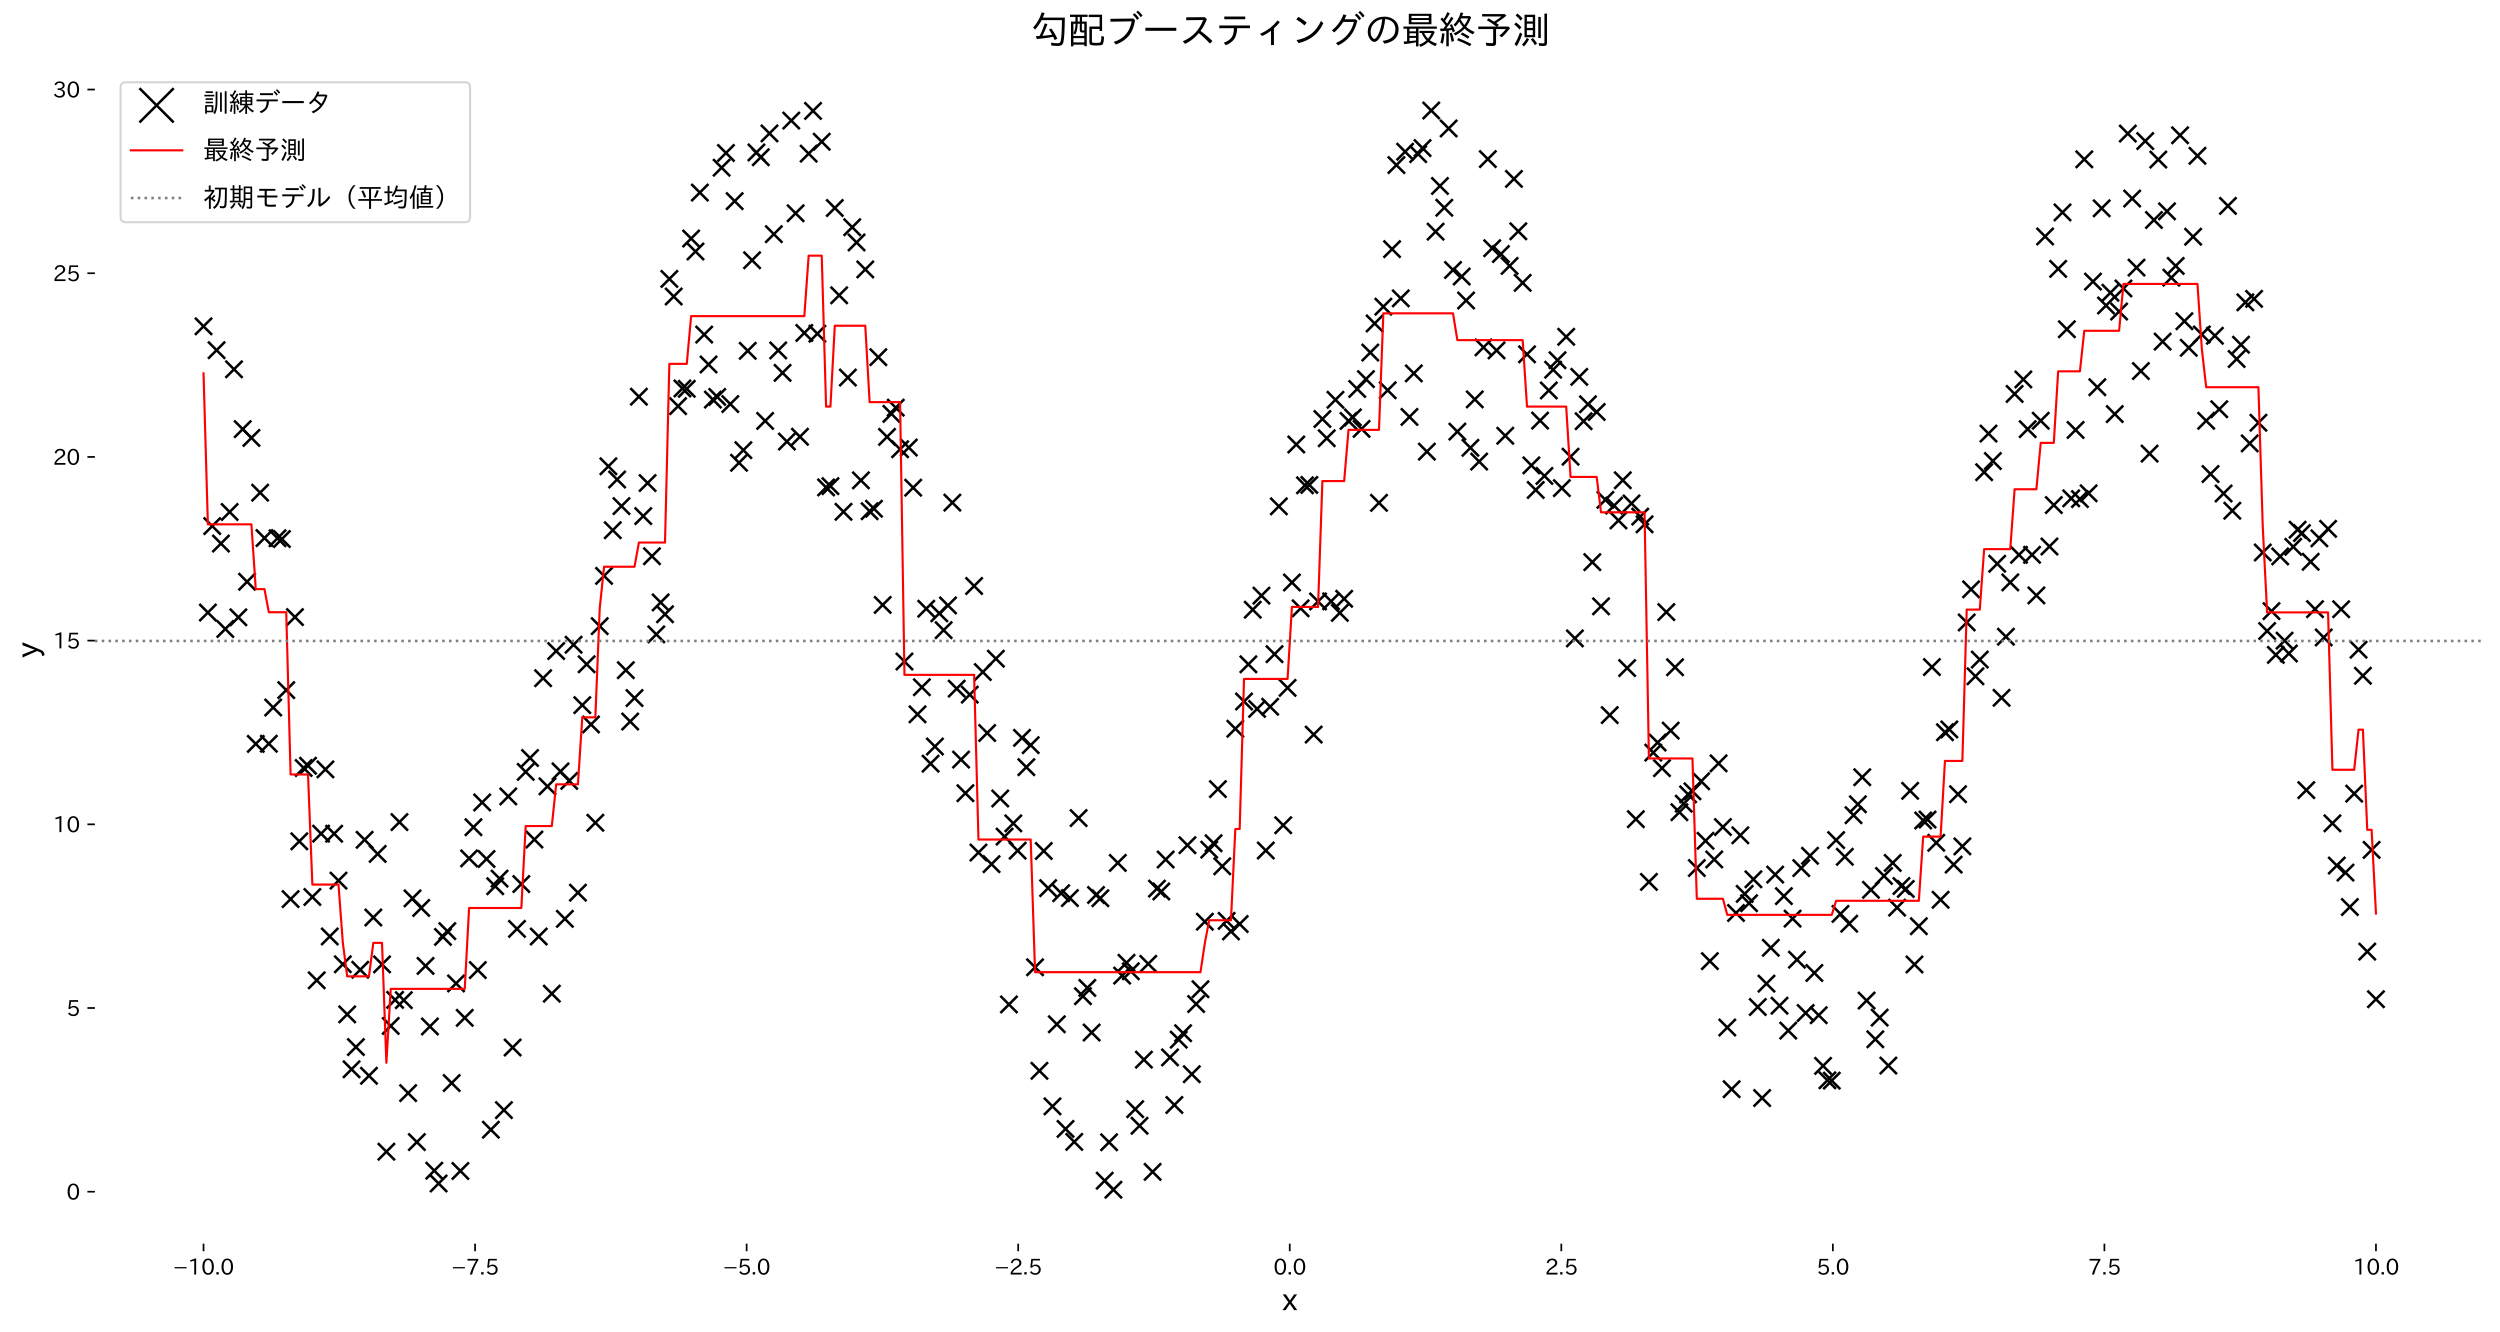 <?xml version="1.0" encoding="utf-8" standalone="no"?>
<!DOCTYPE svg PUBLIC "-//W3C//DTD SVG 1.1//EN"
  "http://www.w3.org/Graphics/SVG/1.1/DTD/svg11.dtd">
<svg xmlns:xlink="http://www.w3.org/1999/xlink" width="1167.519pt" height="621.924pt" viewBox="0 0 1167.519 621.924" xmlns="http://www.w3.org/2000/svg" version="1.1">
 <defs>
  <style type="text/css">*{stroke-linejoin: round; stroke-linecap: butt}</style>
 </defs>
 <g id="figure_1">
  <g id="patch_1">
   <path d="M 0 621.924 
L 1167.519 621.924 
L 1167.519 0 
L 0 0 
z
" style="fill: #ffffff"/>
  </g>
  <g id="axes_1">
   <g id="patch_2">
    <path d="M 44.319 580.811 
L 1160.319 580.811 
L 1160.319 26.411 
L 44.319 26.411 
z
" style="fill: #ffffff"/>
   </g>
   <g id="PathCollection_1">
    <defs>
     <path id="m55c23cecd7" d="M -4 4 
L 4 -4 
M -4 -4 
L 4 4 
" style="stroke: #000000; stroke-width: 1.2"/>
    </defs>
    <g clip-path="url(#p44addc3a8a)">
     <use xlink:href="#m55c23cecd7" x="95.047" y="152.391" style="stroke: #000000; stroke-width: 1.2"/>
     <use xlink:href="#m55c23cecd7" x="97.08" y="286.064" style="stroke: #000000; stroke-width: 1.2"/>
     <use xlink:href="#m55c23cecd7" x="99.113" y="245.677" style="stroke: #000000; stroke-width: 1.2"/>
     <use xlink:href="#m55c23cecd7" x="101.146" y="163.541" style="stroke: #000000; stroke-width: 1.2"/>
     <use xlink:href="#m55c23cecd7" x="103.179" y="253.84" style="stroke: #000000; stroke-width: 1.2"/>
     <use xlink:href="#m55c23cecd7" x="105.212" y="293.743" style="stroke: #000000; stroke-width: 1.2"/>
     <use xlink:href="#m55c23cecd7" x="107.246" y="239.106" style="stroke: #000000; stroke-width: 1.2"/>
     <use xlink:href="#m55c23cecd7" x="109.279" y="172.468" style="stroke: #000000; stroke-width: 1.2"/>
     <use xlink:href="#m55c23cecd7" x="111.312" y="288.291" style="stroke: #000000; stroke-width: 1.2"/>
     <use xlink:href="#m55c23cecd7" x="113.345" y="200.411" style="stroke: #000000; stroke-width: 1.2"/>
     <use xlink:href="#m55c23cecd7" x="115.378" y="271.678" style="stroke: #000000; stroke-width: 1.2"/>
     <use xlink:href="#m55c23cecd7" x="117.411" y="204.508" style="stroke: #000000; stroke-width: 1.2"/>
     <use xlink:href="#m55c23cecd7" x="119.445" y="347.401" style="stroke: #000000; stroke-width: 1.2"/>
     <use xlink:href="#m55c23cecd7" x="121.478" y="230.084" style="stroke: #000000; stroke-width: 1.2"/>
     <use xlink:href="#m55c23cecd7" x="123.511" y="251.276" style="stroke: #000000; stroke-width: 1.2"/>
     <use xlink:href="#m55c23cecd7" x="125.544" y="347.327" style="stroke: #000000; stroke-width: 1.2"/>
     <use xlink:href="#m55c23cecd7" x="127.577" y="330.41" style="stroke: #000000; stroke-width: 1.2"/>
     <use xlink:href="#m55c23cecd7" x="129.61" y="251.355" style="stroke: #000000; stroke-width: 1.2"/>
     <use xlink:href="#m55c23cecd7" x="131.643" y="251.73" style="stroke: #000000; stroke-width: 1.2"/>
     <use xlink:href="#m55c23cecd7" x="133.677" y="322.286" style="stroke: #000000; stroke-width: 1.2"/>
     <use xlink:href="#m55c23cecd7" x="135.71" y="419.884" style="stroke: #000000; stroke-width: 1.2"/>
     <use xlink:href="#m55c23cecd7" x="137.743" y="288.183" style="stroke: #000000; stroke-width: 1.2"/>
     <use xlink:href="#m55c23cecd7" x="139.776" y="392.901" style="stroke: #000000; stroke-width: 1.2"/>
     <use xlink:href="#m55c23cecd7" x="141.809" y="358.669" style="stroke: #000000; stroke-width: 1.2"/>
     <use xlink:href="#m55c23cecd7" x="143.842" y="357.609" style="stroke: #000000; stroke-width: 1.2"/>
     <use xlink:href="#m55c23cecd7" x="145.876" y="418.9" style="stroke: #000000; stroke-width: 1.2"/>
     <use xlink:href="#m55c23cecd7" x="147.909" y="457.812" style="stroke: #000000; stroke-width: 1.2"/>
     <use xlink:href="#m55c23cecd7" x="149.942" y="389.319" style="stroke: #000000; stroke-width: 1.2"/>
     <use xlink:href="#m55c23cecd7" x="151.975" y="359.31" style="stroke: #000000; stroke-width: 1.2"/>
     <use xlink:href="#m55c23cecd7" x="154.008" y="437.336" style="stroke: #000000; stroke-width: 1.2"/>
     <use xlink:href="#m55c23cecd7" x="156.041" y="389.356" style="stroke: #000000; stroke-width: 1.2"/>
     <use xlink:href="#m55c23cecd7" x="158.075" y="411.259" style="stroke: #000000; stroke-width: 1.2"/>
     <use xlink:href="#m55c23cecd7" x="160.108" y="450.326" style="stroke: #000000; stroke-width: 1.2"/>
     <use xlink:href="#m55c23cecd7" x="162.141" y="473.719" style="stroke: #000000; stroke-width: 1.2"/>
     <use xlink:href="#m55c23cecd7" x="164.174" y="499.365" style="stroke: #000000; stroke-width: 1.2"/>
     <use xlink:href="#m55c23cecd7" x="166.207" y="488.983" style="stroke: #000000; stroke-width: 1.2"/>
     <use xlink:href="#m55c23cecd7" x="168.24" y="452.88" style="stroke: #000000; stroke-width: 1.2"/>
     <use xlink:href="#m55c23cecd7" x="170.273" y="392.195" style="stroke: #000000; stroke-width: 1.2"/>
     <use xlink:href="#m55c23cecd7" x="172.307" y="502.393" style="stroke: #000000; stroke-width: 1.2"/>
     <use xlink:href="#m55c23cecd7" x="174.34" y="428.479" style="stroke: #000000; stroke-width: 1.2"/>
     <use xlink:href="#m55c23cecd7" x="176.373" y="398.787" style="stroke: #000000; stroke-width: 1.2"/>
     <use xlink:href="#m55c23cecd7" x="178.406" y="450.371" style="stroke: #000000; stroke-width: 1.2"/>
     <use xlink:href="#m55c23cecd7" x="180.439" y="537.855" style="stroke: #000000; stroke-width: 1.2"/>
     <use xlink:href="#m55c23cecd7" x="182.472" y="479.12" style="stroke: #000000; stroke-width: 1.2"/>
     <use xlink:href="#m55c23cecd7" x="184.506" y="466.941" style="stroke: #000000; stroke-width: 1.2"/>
     <use xlink:href="#m55c23cecd7" x="186.539" y="383.92" style="stroke: #000000; stroke-width: 1.2"/>
     <use xlink:href="#m55c23cecd7" x="188.572" y="467.085" style="stroke: #000000; stroke-width: 1.2"/>
     <use xlink:href="#m55c23cecd7" x="190.605" y="510.486" style="stroke: #000000; stroke-width: 1.2"/>
     <use xlink:href="#m55c23cecd7" x="192.638" y="419.544" style="stroke: #000000; stroke-width: 1.2"/>
     <use xlink:href="#m55c23cecd7" x="194.671" y="533.354" style="stroke: #000000; stroke-width: 1.2"/>
     <use xlink:href="#m55c23cecd7" x="196.705" y="424.017" style="stroke: #000000; stroke-width: 1.2"/>
     <use xlink:href="#m55c23cecd7" x="198.738" y="451.086" style="stroke: #000000; stroke-width: 1.2"/>
     <use xlink:href="#m55c23cecd7" x="200.771" y="479.368" style="stroke: #000000; stroke-width: 1.2"/>
     <use xlink:href="#m55c23cecd7" x="202.804" y="546.719" style="stroke: #000000; stroke-width: 1.2"/>
     <use xlink:href="#m55c23cecd7" x="204.837" y="552.693" style="stroke: #000000; stroke-width: 1.2"/>
     <use xlink:href="#m55c23cecd7" x="206.87" y="437.539" style="stroke: #000000; stroke-width: 1.2"/>
     <use xlink:href="#m55c23cecd7" x="208.903" y="434.85" style="stroke: #000000; stroke-width: 1.2"/>
     <use xlink:href="#m55c23cecd7" x="210.937" y="505.787" style="stroke: #000000; stroke-width: 1.2"/>
     <use xlink:href="#m55c23cecd7" x="212.97" y="459.266" style="stroke: #000000; stroke-width: 1.2"/>
     <use xlink:href="#m55c23cecd7" x="215.003" y="546.849" style="stroke: #000000; stroke-width: 1.2"/>
     <use xlink:href="#m55c23cecd7" x="217.036" y="475.345" style="stroke: #000000; stroke-width: 1.2"/>
     <use xlink:href="#m55c23cecd7" x="219.069" y="400.874" style="stroke: #000000; stroke-width: 1.2"/>
     <use xlink:href="#m55c23cecd7" x="221.102" y="386.311" style="stroke: #000000; stroke-width: 1.2"/>
     <use xlink:href="#m55c23cecd7" x="223.136" y="453.022" style="stroke: #000000; stroke-width: 1.2"/>
     <use xlink:href="#m55c23cecd7" x="225.169" y="374.746" style="stroke: #000000; stroke-width: 1.2"/>
     <use xlink:href="#m55c23cecd7" x="227.202" y="401.155" style="stroke: #000000; stroke-width: 1.2"/>
     <use xlink:href="#m55c23cecd7" x="229.235" y="527.58" style="stroke: #000000; stroke-width: 1.2"/>
     <use xlink:href="#m55c23cecd7" x="231.268" y="413.871" style="stroke: #000000; stroke-width: 1.2"/>
     <use xlink:href="#m55c23cecd7" x="233.301" y="410.313" style="stroke: #000000; stroke-width: 1.2"/>
     <use xlink:href="#m55c23cecd7" x="235.334" y="518.416" style="stroke: #000000; stroke-width: 1.2"/>
     <use xlink:href="#m55c23cecd7" x="237.368" y="371.943" style="stroke: #000000; stroke-width: 1.2"/>
     <use xlink:href="#m55c23cecd7" x="239.401" y="489.195" style="stroke: #000000; stroke-width: 1.2"/>
     <use xlink:href="#m55c23cecd7" x="241.434" y="433.79" style="stroke: #000000; stroke-width: 1.2"/>
     <use xlink:href="#m55c23cecd7" x="243.467" y="412.862" style="stroke: #000000; stroke-width: 1.2"/>
     <use xlink:href="#m55c23cecd7" x="245.5" y="360.473" style="stroke: #000000; stroke-width: 1.2"/>
     <use xlink:href="#m55c23cecd7" x="247.533" y="353.995" style="stroke: #000000; stroke-width: 1.2"/>
     <use xlink:href="#m55c23cecd7" x="249.567" y="392.064" style="stroke: #000000; stroke-width: 1.2"/>
     <use xlink:href="#m55c23cecd7" x="251.6" y="437.367" style="stroke: #000000; stroke-width: 1.2"/>
     <use xlink:href="#m55c23cecd7" x="253.633" y="316.721" style="stroke: #000000; stroke-width: 1.2"/>
     <use xlink:href="#m55c23cecd7" x="255.666" y="367.235" style="stroke: #000000; stroke-width: 1.2"/>
     <use xlink:href="#m55c23cecd7" x="257.699" y="464.049" style="stroke: #000000; stroke-width: 1.2"/>
     <use xlink:href="#m55c23cecd7" x="259.732" y="304.039" style="stroke: #000000; stroke-width: 1.2"/>
     <use xlink:href="#m55c23cecd7" x="261.766" y="360.238" style="stroke: #000000; stroke-width: 1.2"/>
     <use xlink:href="#m55c23cecd7" x="263.799" y="429.107" style="stroke: #000000; stroke-width: 1.2"/>
     <use xlink:href="#m55c23cecd7" x="265.832" y="364.683" style="stroke: #000000; stroke-width: 1.2"/>
     <use xlink:href="#m55c23cecd7" x="267.865" y="301.091" style="stroke: #000000; stroke-width: 1.2"/>
     <use xlink:href="#m55c23cecd7" x="269.898" y="416.88" style="stroke: #000000; stroke-width: 1.2"/>
     <use xlink:href="#m55c23cecd7" x="271.931" y="329.299" style="stroke: #000000; stroke-width: 1.2"/>
     <use xlink:href="#m55c23cecd7" x="273.964" y="310.221" style="stroke: #000000; stroke-width: 1.2"/>
     <use xlink:href="#m55c23cecd7" x="275.998" y="338.328" style="stroke: #000000; stroke-width: 1.2"/>
     <use xlink:href="#m55c23cecd7" x="278.031" y="384.234" style="stroke: #000000; stroke-width: 1.2"/>
     <use xlink:href="#m55c23cecd7" x="280.064" y="292.412" style="stroke: #000000; stroke-width: 1.2"/>
     <use xlink:href="#m55c23cecd7" x="282.097" y="268.941" style="stroke: #000000; stroke-width: 1.2"/>
     <use xlink:href="#m55c23cecd7" x="284.13" y="217.764" style="stroke: #000000; stroke-width: 1.2"/>
     <use xlink:href="#m55c23cecd7" x="286.163" y="247.609" style="stroke: #000000; stroke-width: 1.2"/>
     <use xlink:href="#m55c23cecd7" x="288.197" y="223.934" style="stroke: #000000; stroke-width: 1.2"/>
     <use xlink:href="#m55c23cecd7" x="290.23" y="236.354" style="stroke: #000000; stroke-width: 1.2"/>
     <use xlink:href="#m55c23cecd7" x="292.263" y="312.975" style="stroke: #000000; stroke-width: 1.2"/>
     <use xlink:href="#m55c23cecd7" x="294.296" y="336.957" style="stroke: #000000; stroke-width: 1.2"/>
     <use xlink:href="#m55c23cecd7" x="296.329" y="325.992" style="stroke: #000000; stroke-width: 1.2"/>
     <use xlink:href="#m55c23cecd7" x="298.362" y="185.257" style="stroke: #000000; stroke-width: 1.2"/>
     <use xlink:href="#m55c23cecd7" x="300.396" y="241.018" style="stroke: #000000; stroke-width: 1.2"/>
     <use xlink:href="#m55c23cecd7" x="302.429" y="225.589" style="stroke: #000000; stroke-width: 1.2"/>
     <use xlink:href="#m55c23cecd7" x="304.462" y="259.756" style="stroke: #000000; stroke-width: 1.2"/>
     <use xlink:href="#m55c23cecd7" x="306.495" y="296.254" style="stroke: #000000; stroke-width: 1.2"/>
     <use xlink:href="#m55c23cecd7" x="308.528" y="281.327" style="stroke: #000000; stroke-width: 1.2"/>
     <use xlink:href="#m55c23cecd7" x="310.561" y="286.866" style="stroke: #000000; stroke-width: 1.2"/>
     <use xlink:href="#m55c23cecd7" x="312.594" y="130.257" style="stroke: #000000; stroke-width: 1.2"/>
     <use xlink:href="#m55c23cecd7" x="314.628" y="138.466" style="stroke: #000000; stroke-width: 1.2"/>
     <use xlink:href="#m55c23cecd7" x="316.661" y="189.667" style="stroke: #000000; stroke-width: 1.2"/>
     <use xlink:href="#m55c23cecd7" x="318.694" y="181.408" style="stroke: #000000; stroke-width: 1.2"/>
     <use xlink:href="#m55c23cecd7" x="320.727" y="181.578" style="stroke: #000000; stroke-width: 1.2"/>
     <use xlink:href="#m55c23cecd7" x="322.76" y="111.391" style="stroke: #000000; stroke-width: 1.2"/>
     <use xlink:href="#m55c23cecd7" x="324.793" y="117.452" style="stroke: #000000; stroke-width: 1.2"/>
     <use xlink:href="#m55c23cecd7" x="326.827" y="89.932" style="stroke: #000000; stroke-width: 1.2"/>
     <use xlink:href="#m55c23cecd7" x="328.86" y="156.247" style="stroke: #000000; stroke-width: 1.2"/>
     <use xlink:href="#m55c23cecd7" x="330.893" y="170.207" style="stroke: #000000; stroke-width: 1.2"/>
     <use xlink:href="#m55c23cecd7" x="332.926" y="186.615" style="stroke: #000000; stroke-width: 1.2"/>
     <use xlink:href="#m55c23cecd7" x="334.959" y="185.364" style="stroke: #000000; stroke-width: 1.2"/>
     <use xlink:href="#m55c23cecd7" x="336.992" y="78.312" style="stroke: #000000; stroke-width: 1.2"/>
     <use xlink:href="#m55c23cecd7" x="339.026" y="71.434" style="stroke: #000000; stroke-width: 1.2"/>
     <use xlink:href="#m55c23cecd7" x="341.059" y="188.703" style="stroke: #000000; stroke-width: 1.2"/>
     <use xlink:href="#m55c23cecd7" x="343.092" y="93.932" style="stroke: #000000; stroke-width: 1.2"/>
     <use xlink:href="#m55c23cecd7" x="345.125" y="216.125" style="stroke: #000000; stroke-width: 1.2"/>
     <use xlink:href="#m55c23cecd7" x="347.158" y="210.223" style="stroke: #000000; stroke-width: 1.2"/>
     <use xlink:href="#m55c23cecd7" x="349.191" y="163.834" style="stroke: #000000; stroke-width: 1.2"/>
     <use xlink:href="#m55c23cecd7" x="351.224" y="121.532" style="stroke: #000000; stroke-width: 1.2"/>
     <use xlink:href="#m55c23cecd7" x="353.258" y="71.185" style="stroke: #000000; stroke-width: 1.2"/>
     <use xlink:href="#m55c23cecd7" x="355.291" y="73.431" style="stroke: #000000; stroke-width: 1.2"/>
     <use xlink:href="#m55c23cecd7" x="357.324" y="196.571" style="stroke: #000000; stroke-width: 1.2"/>
     <use xlink:href="#m55c23cecd7" x="359.357" y="62.306" style="stroke: #000000; stroke-width: 1.2"/>
     <use xlink:href="#m55c23cecd7" x="361.39" y="109.353" style="stroke: #000000; stroke-width: 1.2"/>
     <use xlink:href="#m55c23cecd7" x="363.423" y="163.647" style="stroke: #000000; stroke-width: 1.2"/>
     <use xlink:href="#m55c23cecd7" x="365.457" y="174.13" style="stroke: #000000; stroke-width: 1.2"/>
     <use xlink:href="#m55c23cecd7" x="367.49" y="206.215" style="stroke: #000000; stroke-width: 1.2"/>
     <use xlink:href="#m55c23cecd7" x="369.523" y="56.311" style="stroke: #000000; stroke-width: 1.2"/>
     <use xlink:href="#m55c23cecd7" x="371.556" y="99.599" style="stroke: #000000; stroke-width: 1.2"/>
     <use xlink:href="#m55c23cecd7" x="373.589" y="203.964" style="stroke: #000000; stroke-width: 1.2"/>
     <use xlink:href="#m55c23cecd7" x="375.622" y="155.495" style="stroke: #000000; stroke-width: 1.2"/>
     <use xlink:href="#m55c23cecd7" x="377.656" y="71.755" style="stroke: #000000; stroke-width: 1.2"/>
     <use xlink:href="#m55c23cecd7" x="379.689" y="51.797" style="stroke: #000000; stroke-width: 1.2"/>
     <use xlink:href="#m55c23cecd7" x="381.722" y="155.834" style="stroke: #000000; stroke-width: 1.2"/>
     <use xlink:href="#m55c23cecd7" x="383.755" y="66.189" style="stroke: #000000; stroke-width: 1.2"/>
     <use xlink:href="#m55c23cecd7" x="385.788" y="227.625" style="stroke: #000000; stroke-width: 1.2"/>
     <use xlink:href="#m55c23cecd7" x="387.821" y="227.032" style="stroke: #000000; stroke-width: 1.2"/>
     <use xlink:href="#m55c23cecd7" x="389.854" y="97.143" style="stroke: #000000; stroke-width: 1.2"/>
     <use xlink:href="#m55c23cecd7" x="391.888" y="137.906" style="stroke: #000000; stroke-width: 1.2"/>
     <use xlink:href="#m55c23cecd7" x="393.921" y="239.018" style="stroke: #000000; stroke-width: 1.2"/>
     <use xlink:href="#m55c23cecd7" x="395.954" y="176.319" style="stroke: #000000; stroke-width: 1.2"/>
     <use xlink:href="#m55c23cecd7" x="397.987" y="106.119" style="stroke: #000000; stroke-width: 1.2"/>
     <use xlink:href="#m55c23cecd7" x="400.02" y="113.226" style="stroke: #000000; stroke-width: 1.2"/>
     <use xlink:href="#m55c23cecd7" x="402.053" y="224.329" style="stroke: #000000; stroke-width: 1.2"/>
     <use xlink:href="#m55c23cecd7" x="404.087" y="125.83" style="stroke: #000000; stroke-width: 1.2"/>
     <use xlink:href="#m55c23cecd7" x="406.12" y="238.739" style="stroke: #000000; stroke-width: 1.2"/>
     <use xlink:href="#m55c23cecd7" x="408.153" y="237.582" style="stroke: #000000; stroke-width: 1.2"/>
     <use xlink:href="#m55c23cecd7" x="410.186" y="166.807" style="stroke: #000000; stroke-width: 1.2"/>
     <use xlink:href="#m55c23cecd7" x="412.219" y="282.501" style="stroke: #000000; stroke-width: 1.2"/>
     <use xlink:href="#m55c23cecd7" x="414.252" y="204.03" style="stroke: #000000; stroke-width: 1.2"/>
     <use xlink:href="#m55c23cecd7" x="416.285" y="193.276" style="stroke: #000000; stroke-width: 1.2"/>
     <use xlink:href="#m55c23cecd7" x="418.319" y="190.371" style="stroke: #000000; stroke-width: 1.2"/>
     <use xlink:href="#m55c23cecd7" x="420.352" y="209.796" style="stroke: #000000; stroke-width: 1.2"/>
     <use xlink:href="#m55c23cecd7" x="422.385" y="308.928" style="stroke: #000000; stroke-width: 1.2"/>
     <use xlink:href="#m55c23cecd7" x="424.418" y="209.001" style="stroke: #000000; stroke-width: 1.2"/>
     <use xlink:href="#m55c23cecd7" x="426.451" y="227.752" style="stroke: #000000; stroke-width: 1.2"/>
     <use xlink:href="#m55c23cecd7" x="428.484" y="333.591" style="stroke: #000000; stroke-width: 1.2"/>
     <use xlink:href="#m55c23cecd7" x="430.518" y="320.939" style="stroke: #000000; stroke-width: 1.2"/>
     <use xlink:href="#m55c23cecd7" x="432.551" y="284.277" style="stroke: #000000; stroke-width: 1.2"/>
     <use xlink:href="#m55c23cecd7" x="434.584" y="356.633" style="stroke: #000000; stroke-width: 1.2"/>
     <use xlink:href="#m55c23cecd7" x="436.617" y="348.63" style="stroke: #000000; stroke-width: 1.2"/>
     <use xlink:href="#m55c23cecd7" x="438.65" y="286.441" style="stroke: #000000; stroke-width: 1.2"/>
     <use xlink:href="#m55c23cecd7" x="440.683" y="294.288" style="stroke: #000000; stroke-width: 1.2"/>
     <use xlink:href="#m55c23cecd7" x="442.717" y="282.744" style="stroke: #000000; stroke-width: 1.2"/>
     <use xlink:href="#m55c23cecd7" x="444.75" y="234.727" style="stroke: #000000; stroke-width: 1.2"/>
     <use xlink:href="#m55c23cecd7" x="446.783" y="321.596" style="stroke: #000000; stroke-width: 1.2"/>
     <use xlink:href="#m55c23cecd7" x="448.816" y="354.722" style="stroke: #000000; stroke-width: 1.2"/>
     <use xlink:href="#m55c23cecd7" x="450.849" y="370.429" style="stroke: #000000; stroke-width: 1.2"/>
     <use xlink:href="#m55c23cecd7" x="452.882" y="324.403" style="stroke: #000000; stroke-width: 1.2"/>
     <use xlink:href="#m55c23cecd7" x="454.915" y="273.659" style="stroke: #000000; stroke-width: 1.2"/>
     <use xlink:href="#m55c23cecd7" x="456.949" y="398.142" style="stroke: #000000; stroke-width: 1.2"/>
     <use xlink:href="#m55c23cecd7" x="458.982" y="313.849" style="stroke: #000000; stroke-width: 1.2"/>
     <use xlink:href="#m55c23cecd7" x="461.015" y="342.314" style="stroke: #000000; stroke-width: 1.2"/>
     <use xlink:href="#m55c23cecd7" x="463.048" y="403.571" style="stroke: #000000; stroke-width: 1.2"/>
     <use xlink:href="#m55c23cecd7" x="465.081" y="307.614" style="stroke: #000000; stroke-width: 1.2"/>
     <use xlink:href="#m55c23cecd7" x="467.114" y="372.899" style="stroke: #000000; stroke-width: 1.2"/>
     <use xlink:href="#m55c23cecd7" x="469.148" y="390.702" style="stroke: #000000; stroke-width: 1.2"/>
     <use xlink:href="#m55c23cecd7" x="471.181" y="469.084" style="stroke: #000000; stroke-width: 1.2"/>
     <use xlink:href="#m55c23cecd7" x="473.214" y="384.514" style="stroke: #000000; stroke-width: 1.2"/>
     <use xlink:href="#m55c23cecd7" x="475.247" y="397.279" style="stroke: #000000; stroke-width: 1.2"/>
     <use xlink:href="#m55c23cecd7" x="477.28" y="344.587" style="stroke: #000000; stroke-width: 1.2"/>
     <use xlink:href="#m55c23cecd7" x="479.313" y="358.27" style="stroke: #000000; stroke-width: 1.2"/>
     <use xlink:href="#m55c23cecd7" x="481.347" y="347.989" style="stroke: #000000; stroke-width: 1.2"/>
     <use xlink:href="#m55c23cecd7" x="483.38" y="451.725" style="stroke: #000000; stroke-width: 1.2"/>
     <use xlink:href="#m55c23cecd7" x="485.413" y="500.078" style="stroke: #000000; stroke-width: 1.2"/>
     <use xlink:href="#m55c23cecd7" x="487.446" y="397.412" style="stroke: #000000; stroke-width: 1.2"/>
     <use xlink:href="#m55c23cecd7" x="489.479" y="414.765" style="stroke: #000000; stroke-width: 1.2"/>
     <use xlink:href="#m55c23cecd7" x="491.512" y="516.676" style="stroke: #000000; stroke-width: 1.2"/>
     <use xlink:href="#m55c23cecd7" x="493.545" y="478.342" style="stroke: #000000; stroke-width: 1.2"/>
     <use xlink:href="#m55c23cecd7" x="495.579" y="417.129" style="stroke: #000000; stroke-width: 1.2"/>
     <use xlink:href="#m55c23cecd7" x="497.612" y="527.216" style="stroke: #000000; stroke-width: 1.2"/>
     <use xlink:href="#m55c23cecd7" x="499.645" y="419.403" style="stroke: #000000; stroke-width: 1.2"/>
     <use xlink:href="#m55c23cecd7" x="501.678" y="533.267" style="stroke: #000000; stroke-width: 1.2"/>
     <use xlink:href="#m55c23cecd7" x="503.711" y="382.042" style="stroke: #000000; stroke-width: 1.2"/>
     <use xlink:href="#m55c23cecd7" x="505.744" y="465.236" style="stroke: #000000; stroke-width: 1.2"/>
     <use xlink:href="#m55c23cecd7" x="507.778" y="461.363" style="stroke: #000000; stroke-width: 1.2"/>
     <use xlink:href="#m55c23cecd7" x="509.811" y="482.194" style="stroke: #000000; stroke-width: 1.2"/>
     <use xlink:href="#m55c23cecd7" x="511.844" y="417.967" style="stroke: #000000; stroke-width: 1.2"/>
     <use xlink:href="#m55c23cecd7" x="513.877" y="419.474" style="stroke: #000000; stroke-width: 1.2"/>
     <use xlink:href="#m55c23cecd7" x="515.91" y="551.385" style="stroke: #000000; stroke-width: 1.2"/>
     <use xlink:href="#m55c23cecd7" x="517.943" y="533.445" style="stroke: #000000; stroke-width: 1.2"/>
     <use xlink:href="#m55c23cecd7" x="519.977" y="555.611" style="stroke: #000000; stroke-width: 1.2"/>
     <use xlink:href="#m55c23cecd7" x="522.01" y="402.986" style="stroke: #000000; stroke-width: 1.2"/>
     <use xlink:href="#m55c23cecd7" x="524.043" y="455.609" style="stroke: #000000; stroke-width: 1.2"/>
     <use xlink:href="#m55c23cecd7" x="526.076" y="449.639" style="stroke: #000000; stroke-width: 1.2"/>
     <use xlink:href="#m55c23cecd7" x="528.109" y="453.597" style="stroke: #000000; stroke-width: 1.2"/>
     <use xlink:href="#m55c23cecd7" x="530.142" y="517.989" style="stroke: #000000; stroke-width: 1.2"/>
     <use xlink:href="#m55c23cecd7" x="532.175" y="525.733" style="stroke: #000000; stroke-width: 1.2"/>
     <use xlink:href="#m55c23cecd7" x="534.209" y="494.868" style="stroke: #000000; stroke-width: 1.2"/>
     <use xlink:href="#m55c23cecd7" x="536.242" y="450.12" style="stroke: #000000; stroke-width: 1.2"/>
     <use xlink:href="#m55c23cecd7" x="538.275" y="547.272" style="stroke: #000000; stroke-width: 1.2"/>
     <use xlink:href="#m55c23cecd7" x="540.308" y="414.983" style="stroke: #000000; stroke-width: 1.2"/>
     <use xlink:href="#m55c23cecd7" x="542.341" y="416.315" style="stroke: #000000; stroke-width: 1.2"/>
     <use xlink:href="#m55c23cecd7" x="544.374" y="401.399" style="stroke: #000000; stroke-width: 1.2"/>
     <use xlink:href="#m55c23cecd7" x="546.408" y="493.82" style="stroke: #000000; stroke-width: 1.2"/>
     <use xlink:href="#m55c23cecd7" x="548.441" y="516.027" style="stroke: #000000; stroke-width: 1.2"/>
     <use xlink:href="#m55c23cecd7" x="550.474" y="485.523" style="stroke: #000000; stroke-width: 1.2"/>
     <use xlink:href="#m55c23cecd7" x="552.507" y="482.514" style="stroke: #000000; stroke-width: 1.2"/>
     <use xlink:href="#m55c23cecd7" x="554.54" y="394.711" style="stroke: #000000; stroke-width: 1.2"/>
     <use xlink:href="#m55c23cecd7" x="556.573" y="501.655" style="stroke: #000000; stroke-width: 1.2"/>
     <use xlink:href="#m55c23cecd7" x="558.606" y="468.888" style="stroke: #000000; stroke-width: 1.2"/>
     <use xlink:href="#m55c23cecd7" x="560.64" y="461.972" style="stroke: #000000; stroke-width: 1.2"/>
     <use xlink:href="#m55c23cecd7" x="562.673" y="430.445" style="stroke: #000000; stroke-width: 1.2"/>
     <use xlink:href="#m55c23cecd7" x="564.706" y="396.79" style="stroke: #000000; stroke-width: 1.2"/>
     <use xlink:href="#m55c23cecd7" x="566.739" y="393.797" style="stroke: #000000; stroke-width: 1.2"/>
     <use xlink:href="#m55c23cecd7" x="568.772" y="368.515" style="stroke: #000000; stroke-width: 1.2"/>
     <use xlink:href="#m55c23cecd7" x="570.805" y="404.564" style="stroke: #000000; stroke-width: 1.2"/>
     <use xlink:href="#m55c23cecd7" x="572.839" y="430.052" style="stroke: #000000; stroke-width: 1.2"/>
     <use xlink:href="#m55c23cecd7" x="574.872" y="434.975" style="stroke: #000000; stroke-width: 1.2"/>
     <use xlink:href="#m55c23cecd7" x="576.905" y="340.324" style="stroke: #000000; stroke-width: 1.2"/>
     <use xlink:href="#m55c23cecd7" x="578.938" y="431.525" style="stroke: #000000; stroke-width: 1.2"/>
     <use xlink:href="#m55c23cecd7" x="580.971" y="327.605" style="stroke: #000000; stroke-width: 1.2"/>
     <use xlink:href="#m55c23cecd7" x="583.004" y="310.237" style="stroke: #000000; stroke-width: 1.2"/>
     <use xlink:href="#m55c23cecd7" x="585.038" y="284.737" style="stroke: #000000; stroke-width: 1.2"/>
     <use xlink:href="#m55c23cecd7" x="587.071" y="331.066" style="stroke: #000000; stroke-width: 1.2"/>
     <use xlink:href="#m55c23cecd7" x="589.104" y="278.16" style="stroke: #000000; stroke-width: 1.2"/>
     <use xlink:href="#m55c23cecd7" x="591.137" y="397.185" style="stroke: #000000; stroke-width: 1.2"/>
     <use xlink:href="#m55c23cecd7" x="593.17" y="330.057" style="stroke: #000000; stroke-width: 1.2"/>
     <use xlink:href="#m55c23cecd7" x="595.203" y="305.501" style="stroke: #000000; stroke-width: 1.2"/>
     <use xlink:href="#m55c23cecd7" x="597.236" y="236.466" style="stroke: #000000; stroke-width: 1.2"/>
     <use xlink:href="#m55c23cecd7" x="599.27" y="385.394" style="stroke: #000000; stroke-width: 1.2"/>
     <use xlink:href="#m55c23cecd7" x="601.303" y="321.242" style="stroke: #000000; stroke-width: 1.2"/>
     <use xlink:href="#m55c23cecd7" x="603.336" y="272.02" style="stroke: #000000; stroke-width: 1.2"/>
     <use xlink:href="#m55c23cecd7" x="605.369" y="207.581" style="stroke: #000000; stroke-width: 1.2"/>
     <use xlink:href="#m55c23cecd7" x="607.402" y="284.092" style="stroke: #000000; stroke-width: 1.2"/>
     <use xlink:href="#m55c23cecd7" x="609.435" y="226.642" style="stroke: #000000; stroke-width: 1.2"/>
     <use xlink:href="#m55c23cecd7" x="611.469" y="226.463" style="stroke: #000000; stroke-width: 1.2"/>
     <use xlink:href="#m55c23cecd7" x="613.502" y="343.044" style="stroke: #000000; stroke-width: 1.2"/>
     <use xlink:href="#m55c23cecd7" x="615.535" y="280.884" style="stroke: #000000; stroke-width: 1.2"/>
     <use xlink:href="#m55c23cecd7" x="617.568" y="195.674" style="stroke: #000000; stroke-width: 1.2"/>
     <use xlink:href="#m55c23cecd7" x="619.601" y="204.661" style="stroke: #000000; stroke-width: 1.2"/>
     <use xlink:href="#m55c23cecd7" x="621.634" y="280.822" style="stroke: #000000; stroke-width: 1.2"/>
     <use xlink:href="#m55c23cecd7" x="623.668" y="186.705" style="stroke: #000000; stroke-width: 1.2"/>
     <use xlink:href="#m55c23cecd7" x="625.701" y="286.211" style="stroke: #000000; stroke-width: 1.2"/>
     <use xlink:href="#m55c23cecd7" x="627.734" y="279.64" style="stroke: #000000; stroke-width: 1.2"/>
     <use xlink:href="#m55c23cecd7" x="629.767" y="196.577" style="stroke: #000000; stroke-width: 1.2"/>
     <use xlink:href="#m55c23cecd7" x="631.8" y="194.912" style="stroke: #000000; stroke-width: 1.2"/>
     <use xlink:href="#m55c23cecd7" x="633.833" y="181.657" style="stroke: #000000; stroke-width: 1.2"/>
     <use xlink:href="#m55c23cecd7" x="635.866" y="200.298" style="stroke: #000000; stroke-width: 1.2"/>
     <use xlink:href="#m55c23cecd7" x="637.9" y="177.042" style="stroke: #000000; stroke-width: 1.2"/>
     <use xlink:href="#m55c23cecd7" x="639.933" y="164.642" style="stroke: #000000; stroke-width: 1.2"/>
     <use xlink:href="#m55c23cecd7" x="641.966" y="151.056" style="stroke: #000000; stroke-width: 1.2"/>
     <use xlink:href="#m55c23cecd7" x="643.999" y="234.831" style="stroke: #000000; stroke-width: 1.2"/>
     <use xlink:href="#m55c23cecd7" x="646.032" y="143.218" style="stroke: #000000; stroke-width: 1.2"/>
     <use xlink:href="#m55c23cecd7" x="648.065" y="182.255" style="stroke: #000000; stroke-width: 1.2"/>
     <use xlink:href="#m55c23cecd7" x="650.099" y="116.349" style="stroke: #000000; stroke-width: 1.2"/>
     <use xlink:href="#m55c23cecd7" x="652.132" y="77.09" style="stroke: #000000; stroke-width: 1.2"/>
     <use xlink:href="#m55c23cecd7" x="654.165" y="139.344" style="stroke: #000000; stroke-width: 1.2"/>
     <use xlink:href="#m55c23cecd7" x="656.198" y="70.85" style="stroke: #000000; stroke-width: 1.2"/>
     <use xlink:href="#m55c23cecd7" x="658.231" y="194.707" style="stroke: #000000; stroke-width: 1.2"/>
     <use xlink:href="#m55c23cecd7" x="660.264" y="174.372" style="stroke: #000000; stroke-width: 1.2"/>
     <use xlink:href="#m55c23cecd7" x="662.298" y="71.98" style="stroke: #000000; stroke-width: 1.2"/>
     <use xlink:href="#m55c23cecd7" x="664.331" y="69.155" style="stroke: #000000; stroke-width: 1.2"/>
     <use xlink:href="#m55c23cecd7" x="666.364" y="210.914" style="stroke: #000000; stroke-width: 1.2"/>
     <use xlink:href="#m55c23cecd7" x="668.397" y="51.611" style="stroke: #000000; stroke-width: 1.2"/>
     <use xlink:href="#m55c23cecd7" x="670.43" y="108.187" style="stroke: #000000; stroke-width: 1.2"/>
     <use xlink:href="#m55c23cecd7" x="672.463" y="86.846" style="stroke: #000000; stroke-width: 1.2"/>
     <use xlink:href="#m55c23cecd7" x="674.496" y="97.016" style="stroke: #000000; stroke-width: 1.2"/>
     <use xlink:href="#m55c23cecd7" x="676.53" y="59.99" style="stroke: #000000; stroke-width: 1.2"/>
     <use xlink:href="#m55c23cecd7" x="678.563" y="126.086" style="stroke: #000000; stroke-width: 1.2"/>
     <use xlink:href="#m55c23cecd7" x="680.596" y="201.571" style="stroke: #000000; stroke-width: 1.2"/>
     <use xlink:href="#m55c23cecd7" x="682.629" y="129.131" style="stroke: #000000; stroke-width: 1.2"/>
     <use xlink:href="#m55c23cecd7" x="684.662" y="140.331" style="stroke: #000000; stroke-width: 1.2"/>
     <use xlink:href="#m55c23cecd7" x="686.695" y="209.135" style="stroke: #000000; stroke-width: 1.2"/>
     <use xlink:href="#m55c23cecd7" x="688.729" y="186.519" style="stroke: #000000; stroke-width: 1.2"/>
     <use xlink:href="#m55c23cecd7" x="690.762" y="215.55" style="stroke: #000000; stroke-width: 1.2"/>
     <use xlink:href="#m55c23cecd7" x="692.795" y="162.218" style="stroke: #000000; stroke-width: 1.2"/>
     <use xlink:href="#m55c23cecd7" x="694.828" y="74.294" style="stroke: #000000; stroke-width: 1.2"/>
     <use xlink:href="#m55c23cecd7" x="696.861" y="115.927" style="stroke: #000000; stroke-width: 1.2"/>
     <use xlink:href="#m55c23cecd7" x="698.894" y="163.641" style="stroke: #000000; stroke-width: 1.2"/>
     <use xlink:href="#m55c23cecd7" x="700.928" y="118.634" style="stroke: #000000; stroke-width: 1.2"/>
     <use xlink:href="#m55c23cecd7" x="702.961" y="203.493" style="stroke: #000000; stroke-width: 1.2"/>
     <use xlink:href="#m55c23cecd7" x="704.994" y="124.179" style="stroke: #000000; stroke-width: 1.2"/>
     <use xlink:href="#m55c23cecd7" x="707.027" y="83.549" style="stroke: #000000; stroke-width: 1.2"/>
     <use xlink:href="#m55c23cecd7" x="709.06" y="108.016" style="stroke: #000000; stroke-width: 1.2"/>
     <use xlink:href="#m55c23cecd7" x="711.093" y="132.086" style="stroke: #000000; stroke-width: 1.2"/>
     <use xlink:href="#m55c23cecd7" x="713.126" y="165.473" style="stroke: #000000; stroke-width: 1.2"/>
     <use xlink:href="#m55c23cecd7" x="715.16" y="217.334" style="stroke: #000000; stroke-width: 1.2"/>
     <use xlink:href="#m55c23cecd7" x="717.193" y="228.818" style="stroke: #000000; stroke-width: 1.2"/>
     <use xlink:href="#m55c23cecd7" x="719.226" y="196.416" style="stroke: #000000; stroke-width: 1.2"/>
     <use xlink:href="#m55c23cecd7" x="721.259" y="222.272" style="stroke: #000000; stroke-width: 1.2"/>
     <use xlink:href="#m55c23cecd7" x="723.292" y="182.346" style="stroke: #000000; stroke-width: 1.2"/>
     <use xlink:href="#m55c23cecd7" x="725.325" y="172.651" style="stroke: #000000; stroke-width: 1.2"/>
     <use xlink:href="#m55c23cecd7" x="727.359" y="168.229" style="stroke: #000000; stroke-width: 1.2"/>
     <use xlink:href="#m55c23cecd7" x="729.392" y="227.965" style="stroke: #000000; stroke-width: 1.2"/>
     <use xlink:href="#m55c23cecd7" x="731.425" y="157.29" style="stroke: #000000; stroke-width: 1.2"/>
     <use xlink:href="#m55c23cecd7" x="733.458" y="213.287" style="stroke: #000000; stroke-width: 1.2"/>
     <use xlink:href="#m55c23cecd7" x="735.491" y="298.128" style="stroke: #000000; stroke-width: 1.2"/>
     <use xlink:href="#m55c23cecd7" x="737.524" y="175.996" style="stroke: #000000; stroke-width: 1.2"/>
     <use xlink:href="#m55c23cecd7" x="739.557" y="196.701" style="stroke: #000000; stroke-width: 1.2"/>
     <use xlink:href="#m55c23cecd7" x="741.591" y="188.793" style="stroke: #000000; stroke-width: 1.2"/>
     <use xlink:href="#m55c23cecd7" x="743.624" y="262.522" style="stroke: #000000; stroke-width: 1.2"/>
     <use xlink:href="#m55c23cecd7" x="745.657" y="192.397" style="stroke: #000000; stroke-width: 1.2"/>
     <use xlink:href="#m55c23cecd7" x="747.69" y="283.163" style="stroke: #000000; stroke-width: 1.2"/>
     <use xlink:href="#m55c23cecd7" x="749.723" y="233.433" style="stroke: #000000; stroke-width: 1.2"/>
     <use xlink:href="#m55c23cecd7" x="751.756" y="333.953" style="stroke: #000000; stroke-width: 1.2"/>
     <use xlink:href="#m55c23cecd7" x="753.79" y="236.13" style="stroke: #000000; stroke-width: 1.2"/>
     <use xlink:href="#m55c23cecd7" x="755.823" y="243.043" style="stroke: #000000; stroke-width: 1.2"/>
     <use xlink:href="#m55c23cecd7" x="757.856" y="224.286" style="stroke: #000000; stroke-width: 1.2"/>
     <use xlink:href="#m55c23cecd7" x="759.889" y="311.995" style="stroke: #000000; stroke-width: 1.2"/>
     <use xlink:href="#m55c23cecd7" x="761.922" y="235.097" style="stroke: #000000; stroke-width: 1.2"/>
     <use xlink:href="#m55c23cecd7" x="763.955" y="382.565" style="stroke: #000000; stroke-width: 1.2"/>
     <use xlink:href="#m55c23cecd7" x="765.989" y="241.253" style="stroke: #000000; stroke-width: 1.2"/>
     <use xlink:href="#m55c23cecd7" x="768.022" y="244.858" style="stroke: #000000; stroke-width: 1.2"/>
     <use xlink:href="#m55c23cecd7" x="770.055" y="411.858" style="stroke: #000000; stroke-width: 1.2"/>
     <use xlink:href="#m55c23cecd7" x="772.088" y="351.478" style="stroke: #000000; stroke-width: 1.2"/>
     <use xlink:href="#m55c23cecd7" x="774.121" y="346.774" style="stroke: #000000; stroke-width: 1.2"/>
     <use xlink:href="#m55c23cecd7" x="776.154" y="358.738" style="stroke: #000000; stroke-width: 1.2"/>
     <use xlink:href="#m55c23cecd7" x="778.187" y="285.852" style="stroke: #000000; stroke-width: 1.2"/>
     <use xlink:href="#m55c23cecd7" x="780.221" y="341.203" style="stroke: #000000; stroke-width: 1.2"/>
     <use xlink:href="#m55c23cecd7" x="782.254" y="311.621" style="stroke: #000000; stroke-width: 1.2"/>
     <use xlink:href="#m55c23cecd7" x="784.287" y="379.298" style="stroke: #000000; stroke-width: 1.2"/>
     <use xlink:href="#m55c23cecd7" x="786.32" y="375.331" style="stroke: #000000; stroke-width: 1.2"/>
     <use xlink:href="#m55c23cecd7" x="788.353" y="370.967" style="stroke: #000000; stroke-width: 1.2"/>
     <use xlink:href="#m55c23cecd7" x="790.386" y="369.558" style="stroke: #000000; stroke-width: 1.2"/>
     <use xlink:href="#m55c23cecd7" x="792.42" y="405.376" style="stroke: #000000; stroke-width: 1.2"/>
     <use xlink:href="#m55c23cecd7" x="794.453" y="364.844" style="stroke: #000000; stroke-width: 1.2"/>
     <use xlink:href="#m55c23cecd7" x="796.486" y="392.663" style="stroke: #000000; stroke-width: 1.2"/>
     <use xlink:href="#m55c23cecd7" x="798.519" y="448.854" style="stroke: #000000; stroke-width: 1.2"/>
     <use xlink:href="#m55c23cecd7" x="800.552" y="401.365" style="stroke: #000000; stroke-width: 1.2"/>
     <use xlink:href="#m55c23cecd7" x="802.585" y="356.493" style="stroke: #000000; stroke-width: 1.2"/>
     <use xlink:href="#m55c23cecd7" x="804.619" y="386.24" style="stroke: #000000; stroke-width: 1.2"/>
     <use xlink:href="#m55c23cecd7" x="806.652" y="479.851" style="stroke: #000000; stroke-width: 1.2"/>
     <use xlink:href="#m55c23cecd7" x="808.685" y="508.658" style="stroke: #000000; stroke-width: 1.2"/>
     <use xlink:href="#m55c23cecd7" x="810.718" y="426.369" style="stroke: #000000; stroke-width: 1.2"/>
     <use xlink:href="#m55c23cecd7" x="812.751" y="390.089" style="stroke: #000000; stroke-width: 1.2"/>
     <use xlink:href="#m55c23cecd7" x="814.784" y="417.449" style="stroke: #000000; stroke-width: 1.2"/>
     <use xlink:href="#m55c23cecd7" x="816.817" y="421.815" style="stroke: #000000; stroke-width: 1.2"/>
     <use xlink:href="#m55c23cecd7" x="818.851" y="410.641" style="stroke: #000000; stroke-width: 1.2"/>
     <use xlink:href="#m55c23cecd7" x="820.884" y="470.279" style="stroke: #000000; stroke-width: 1.2"/>
     <use xlink:href="#m55c23cecd7" x="822.917" y="512.794" style="stroke: #000000; stroke-width: 1.2"/>
     <use xlink:href="#m55c23cecd7" x="824.95" y="459.369" style="stroke: #000000; stroke-width: 1.2"/>
     <use xlink:href="#m55c23cecd7" x="826.983" y="442.617" style="stroke: #000000; stroke-width: 1.2"/>
     <use xlink:href="#m55c23cecd7" x="829.016" y="408.438" style="stroke: #000000; stroke-width: 1.2"/>
     <use xlink:href="#m55c23cecd7" x="831.05" y="469.671" style="stroke: #000000; stroke-width: 1.2"/>
     <use xlink:href="#m55c23cecd7" x="833.083" y="418.496" style="stroke: #000000; stroke-width: 1.2"/>
     <use xlink:href="#m55c23cecd7" x="835.116" y="481.291" style="stroke: #000000; stroke-width: 1.2"/>
     <use xlink:href="#m55c23cecd7" x="837.149" y="429.007" style="stroke: #000000; stroke-width: 1.2"/>
     <use xlink:href="#m55c23cecd7" x="839.182" y="448.176" style="stroke: #000000; stroke-width: 1.2"/>
     <use xlink:href="#m55c23cecd7" x="841.215" y="405.4" style="stroke: #000000; stroke-width: 1.2"/>
     <use xlink:href="#m55c23cecd7" x="843.249" y="473.081" style="stroke: #000000; stroke-width: 1.2"/>
     <use xlink:href="#m55c23cecd7" x="845.282" y="399.663" style="stroke: #000000; stroke-width: 1.2"/>
     <use xlink:href="#m55c23cecd7" x="847.315" y="454.39" style="stroke: #000000; stroke-width: 1.2"/>
     <use xlink:href="#m55c23cecd7" x="849.348" y="474.114" style="stroke: #000000; stroke-width: 1.2"/>
     <use xlink:href="#m55c23cecd7" x="851.381" y="497.772" style="stroke: #000000; stroke-width: 1.2"/>
     <use xlink:href="#m55c23cecd7" x="853.414" y="504.509" style="stroke: #000000; stroke-width: 1.2"/>
     <use xlink:href="#m55c23cecd7" x="855.447" y="504.666" style="stroke: #000000; stroke-width: 1.2"/>
     <use xlink:href="#m55c23cecd7" x="857.481" y="392.321" style="stroke: #000000; stroke-width: 1.2"/>
     <use xlink:href="#m55c23cecd7" x="859.514" y="426.8" style="stroke: #000000; stroke-width: 1.2"/>
     <use xlink:href="#m55c23cecd7" x="861.547" y="400.124" style="stroke: #000000; stroke-width: 1.2"/>
     <use xlink:href="#m55c23cecd7" x="863.58" y="431.383" style="stroke: #000000; stroke-width: 1.2"/>
     <use xlink:href="#m55c23cecd7" x="865.613" y="380.699" style="stroke: #000000; stroke-width: 1.2"/>
     <use xlink:href="#m55c23cecd7" x="867.646" y="375.61" style="stroke: #000000; stroke-width: 1.2"/>
     <use xlink:href="#m55c23cecd7" x="869.68" y="362.964" style="stroke: #000000; stroke-width: 1.2"/>
     <use xlink:href="#m55c23cecd7" x="871.713" y="467.268" style="stroke: #000000; stroke-width: 1.2"/>
     <use xlink:href="#m55c23cecd7" x="873.746" y="415.55" style="stroke: #000000; stroke-width: 1.2"/>
     <use xlink:href="#m55c23cecd7" x="875.779" y="485.356" style="stroke: #000000; stroke-width: 1.2"/>
     <use xlink:href="#m55c23cecd7" x="877.812" y="475.228" style="stroke: #000000; stroke-width: 1.2"/>
     <use xlink:href="#m55c23cecd7" x="879.845" y="409.074" style="stroke: #000000; stroke-width: 1.2"/>
     <use xlink:href="#m55c23cecd7" x="881.878" y="497.629" style="stroke: #000000; stroke-width: 1.2"/>
     <use xlink:href="#m55c23cecd7" x="883.912" y="402.998" style="stroke: #000000; stroke-width: 1.2"/>
     <use xlink:href="#m55c23cecd7" x="885.945" y="423.866" style="stroke: #000000; stroke-width: 1.2"/>
     <use xlink:href="#m55c23cecd7" x="887.978" y="413.771" style="stroke: #000000; stroke-width: 1.2"/>
     <use xlink:href="#m55c23cecd7" x="890.011" y="415.141" style="stroke: #000000; stroke-width: 1.2"/>
     <use xlink:href="#m55c23cecd7" x="892.044" y="369.319" style="stroke: #000000; stroke-width: 1.2"/>
     <use xlink:href="#m55c23cecd7" x="894.077" y="450.41" style="stroke: #000000; stroke-width: 1.2"/>
     <use xlink:href="#m55c23cecd7" x="896.111" y="432.551" style="stroke: #000000; stroke-width: 1.2"/>
     <use xlink:href="#m55c23cecd7" x="898.144" y="383.179" style="stroke: #000000; stroke-width: 1.2"/>
     <use xlink:href="#m55c23cecd7" x="900.177" y="382.733" style="stroke: #000000; stroke-width: 1.2"/>
     <use xlink:href="#m55c23cecd7" x="902.21" y="311.513" style="stroke: #000000; stroke-width: 1.2"/>
     <use xlink:href="#m55c23cecd7" x="904.243" y="393.59" style="stroke: #000000; stroke-width: 1.2"/>
     <use xlink:href="#m55c23cecd7" x="906.276" y="420.2" style="stroke: #000000; stroke-width: 1.2"/>
     <use xlink:href="#m55c23cecd7" x="908.31" y="341.954" style="stroke: #000000; stroke-width: 1.2"/>
     <use xlink:href="#m55c23cecd7" x="910.343" y="340.651" style="stroke: #000000; stroke-width: 1.2"/>
     <use xlink:href="#m55c23cecd7" x="912.376" y="403.769" style="stroke: #000000; stroke-width: 1.2"/>
     <use xlink:href="#m55c23cecd7" x="914.409" y="370.909" style="stroke: #000000; stroke-width: 1.2"/>
     <use xlink:href="#m55c23cecd7" x="916.442" y="395.266" style="stroke: #000000; stroke-width: 1.2"/>
     <use xlink:href="#m55c23cecd7" x="918.475" y="290.689" style="stroke: #000000; stroke-width: 1.2"/>
     <use xlink:href="#m55c23cecd7" x="920.508" y="275.227" style="stroke: #000000; stroke-width: 1.2"/>
     <use xlink:href="#m55c23cecd7" x="922.542" y="315.828" style="stroke: #000000; stroke-width: 1.2"/>
     <use xlink:href="#m55c23cecd7" x="924.575" y="308.018" style="stroke: #000000; stroke-width: 1.2"/>
     <use xlink:href="#m55c23cecd7" x="926.608" y="220.52" style="stroke: #000000; stroke-width: 1.2"/>
     <use xlink:href="#m55c23cecd7" x="928.641" y="202.485" style="stroke: #000000; stroke-width: 1.2"/>
     <use xlink:href="#m55c23cecd7" x="930.674" y="215.297" style="stroke: #000000; stroke-width: 1.2"/>
     <use xlink:href="#m55c23cecd7" x="932.707" y="263.275" style="stroke: #000000; stroke-width: 1.2"/>
     <use xlink:href="#m55c23cecd7" x="934.741" y="325.88" style="stroke: #000000; stroke-width: 1.2"/>
     <use xlink:href="#m55c23cecd7" x="936.774" y="297.342" style="stroke: #000000; stroke-width: 1.2"/>
     <use xlink:href="#m55c23cecd7" x="938.807" y="271.976" style="stroke: #000000; stroke-width: 1.2"/>
     <use xlink:href="#m55c23cecd7" x="940.84" y="183.966" style="stroke: #000000; stroke-width: 1.2"/>
     <use xlink:href="#m55c23cecd7" x="942.873" y="259.113" style="stroke: #000000; stroke-width: 1.2"/>
     <use xlink:href="#m55c23cecd7" x="944.906" y="177.195" style="stroke: #000000; stroke-width: 1.2"/>
     <use xlink:href="#m55c23cecd7" x="946.94" y="200.409" style="stroke: #000000; stroke-width: 1.2"/>
     <use xlink:href="#m55c23cecd7" x="948.973" y="259.102" style="stroke: #000000; stroke-width: 1.2"/>
     <use xlink:href="#m55c23cecd7" x="951.006" y="278.064" style="stroke: #000000; stroke-width: 1.2"/>
     <use xlink:href="#m55c23cecd7" x="953.039" y="196.492" style="stroke: #000000; stroke-width: 1.2"/>
     <use xlink:href="#m55c23cecd7" x="955.072" y="110.431" style="stroke: #000000; stroke-width: 1.2"/>
     <use xlink:href="#m55c23cecd7" x="957.105" y="255.224" style="stroke: #000000; stroke-width: 1.2"/>
     <use xlink:href="#m55c23cecd7" x="959.138" y="235.857" style="stroke: #000000; stroke-width: 1.2"/>
     <use xlink:href="#m55c23cecd7" x="961.172" y="125.564" style="stroke: #000000; stroke-width: 1.2"/>
     <use xlink:href="#m55c23cecd7" x="963.205" y="99.197" style="stroke: #000000; stroke-width: 1.2"/>
     <use xlink:href="#m55c23cecd7" x="965.238" y="153.752" style="stroke: #000000; stroke-width: 1.2"/>
     <use xlink:href="#m55c23cecd7" x="967.271" y="232.733" style="stroke: #000000; stroke-width: 1.2"/>
     <use xlink:href="#m55c23cecd7" x="969.304" y="200.791" style="stroke: #000000; stroke-width: 1.2"/>
     <use xlink:href="#m55c23cecd7" x="971.337" y="233.082" style="stroke: #000000; stroke-width: 1.2"/>
     <use xlink:href="#m55c23cecd7" x="973.371" y="74.414" style="stroke: #000000; stroke-width: 1.2"/>
     <use xlink:href="#m55c23cecd7" x="975.404" y="230.378" style="stroke: #000000; stroke-width: 1.2"/>
     <use xlink:href="#m55c23cecd7" x="977.437" y="131.508" style="stroke: #000000; stroke-width: 1.2"/>
     <use xlink:href="#m55c23cecd7" x="979.47" y="180.827" style="stroke: #000000; stroke-width: 1.2"/>
     <use xlink:href="#m55c23cecd7" x="981.503" y="97.284" style="stroke: #000000; stroke-width: 1.2"/>
     <use xlink:href="#m55c23cecd7" x="983.536" y="142.666" style="stroke: #000000; stroke-width: 1.2"/>
     <use xlink:href="#m55c23cecd7" x="985.57" y="136.714" style="stroke: #000000; stroke-width: 1.2"/>
     <use xlink:href="#m55c23cecd7" x="987.603" y="193.375" style="stroke: #000000; stroke-width: 1.2"/>
     <use xlink:href="#m55c23cecd7" x="989.636" y="145.483" style="stroke: #000000; stroke-width: 1.2"/>
     <use xlink:href="#m55c23cecd7" x="991.669" y="134.72" style="stroke: #000000; stroke-width: 1.2"/>
     <use xlink:href="#m55c23cecd7" x="993.702" y="62.383" style="stroke: #000000; stroke-width: 1.2"/>
     <use xlink:href="#m55c23cecd7" x="995.735" y="92.714" style="stroke: #000000; stroke-width: 1.2"/>
     <use xlink:href="#m55c23cecd7" x="997.768" y="124.977" style="stroke: #000000; stroke-width: 1.2"/>
     <use xlink:href="#m55c23cecd7" x="999.802" y="173.286" style="stroke: #000000; stroke-width: 1.2"/>
     <use xlink:href="#m55c23cecd7" x="1001.835" y="65.877" style="stroke: #000000; stroke-width: 1.2"/>
     <use xlink:href="#m55c23cecd7" x="1003.868" y="211.841" style="stroke: #000000; stroke-width: 1.2"/>
     <use xlink:href="#m55c23cecd7" x="1005.901" y="102.735" style="stroke: #000000; stroke-width: 1.2"/>
     <use xlink:href="#m55c23cecd7" x="1007.934" y="74.515" style="stroke: #000000; stroke-width: 1.2"/>
     <use xlink:href="#m55c23cecd7" x="1009.967" y="159.537" style="stroke: #000000; stroke-width: 1.2"/>
     <use xlink:href="#m55c23cecd7" x="1012.001" y="98.697" style="stroke: #000000; stroke-width: 1.2"/>
     <use xlink:href="#m55c23cecd7" x="1014.034" y="129.659" style="stroke: #000000; stroke-width: 1.2"/>
     <use xlink:href="#m55c23cecd7" x="1016.067" y="124.186" style="stroke: #000000; stroke-width: 1.2"/>
     <use xlink:href="#m55c23cecd7" x="1018.1" y="63.18" style="stroke: #000000; stroke-width: 1.2"/>
     <use xlink:href="#m55c23cecd7" x="1020.133" y="150.011" style="stroke: #000000; stroke-width: 1.2"/>
     <use xlink:href="#m55c23cecd7" x="1022.166" y="162.422" style="stroke: #000000; stroke-width: 1.2"/>
     <use xlink:href="#m55c23cecd7" x="1024.199" y="110.55" style="stroke: #000000; stroke-width: 1.2"/>
     <use xlink:href="#m55c23cecd7" x="1026.233" y="72.761" style="stroke: #000000; stroke-width: 1.2"/>
     <use xlink:href="#m55c23cecd7" x="1028.266" y="156.192" style="stroke: #000000; stroke-width: 1.2"/>
     <use xlink:href="#m55c23cecd7" x="1030.299" y="196.509" style="stroke: #000000; stroke-width: 1.2"/>
     <use xlink:href="#m55c23cecd7" x="1032.332" y="221.372" style="stroke: #000000; stroke-width: 1.2"/>
     <use xlink:href="#m55c23cecd7" x="1034.365" y="156.794" style="stroke: #000000; stroke-width: 1.2"/>
     <use xlink:href="#m55c23cecd7" x="1036.398" y="191.115" style="stroke: #000000; stroke-width: 1.2"/>
     <use xlink:href="#m55c23cecd7" x="1038.432" y="230.459" style="stroke: #000000; stroke-width: 1.2"/>
     <use xlink:href="#m55c23cecd7" x="1040.465" y="96.151" style="stroke: #000000; stroke-width: 1.2"/>
     <use xlink:href="#m55c23cecd7" x="1042.498" y="238.512" style="stroke: #000000; stroke-width: 1.2"/>
     <use xlink:href="#m55c23cecd7" x="1044.531" y="167.663" style="stroke: #000000; stroke-width: 1.2"/>
     <use xlink:href="#m55c23cecd7" x="1046.564" y="160.983" style="stroke: #000000; stroke-width: 1.2"/>
     <use xlink:href="#m55c23cecd7" x="1048.597" y="141.189" style="stroke: #000000; stroke-width: 1.2"/>
     <use xlink:href="#m55c23cecd7" x="1050.631" y="207.062" style="stroke: #000000; stroke-width: 1.2"/>
     <use xlink:href="#m55c23cecd7" x="1052.664" y="139.565" style="stroke: #000000; stroke-width: 1.2"/>
     <use xlink:href="#m55c23cecd7" x="1054.697" y="197.423" style="stroke: #000000; stroke-width: 1.2"/>
     <use xlink:href="#m55c23cecd7" x="1056.73" y="258.016" style="stroke: #000000; stroke-width: 1.2"/>
     <use xlink:href="#m55c23cecd7" x="1058.763" y="294.689" style="stroke: #000000; stroke-width: 1.2"/>
     <use xlink:href="#m55c23cecd7" x="1060.796" y="285.391" style="stroke: #000000; stroke-width: 1.2"/>
     <use xlink:href="#m55c23cecd7" x="1062.829" y="305.836" style="stroke: #000000; stroke-width: 1.2"/>
     <use xlink:href="#m55c23cecd7" x="1064.863" y="259.847" style="stroke: #000000; stroke-width: 1.2"/>
     <use xlink:href="#m55c23cecd7" x="1066.896" y="299.195" style="stroke: #000000; stroke-width: 1.2"/>
     <use xlink:href="#m55c23cecd7" x="1068.929" y="305.193" style="stroke: #000000; stroke-width: 1.2"/>
     <use xlink:href="#m55c23cecd7" x="1070.962" y="255.37" style="stroke: #000000; stroke-width: 1.2"/>
     <use xlink:href="#m55c23cecd7" x="1072.995" y="247.38" style="stroke: #000000; stroke-width: 1.2"/>
     <use xlink:href="#m55c23cecd7" x="1075.028" y="248.943" style="stroke: #000000; stroke-width: 1.2"/>
     <use xlink:href="#m55c23cecd7" x="1077.062" y="368.988" style="stroke: #000000; stroke-width: 1.2"/>
     <use xlink:href="#m55c23cecd7" x="1079.095" y="262.356" style="stroke: #000000; stroke-width: 1.2"/>
     <use xlink:href="#m55c23cecd7" x="1081.128" y="284.479" style="stroke: #000000; stroke-width: 1.2"/>
     <use xlink:href="#m55c23cecd7" x="1083.161" y="251.406" style="stroke: #000000; stroke-width: 1.2"/>
     <use xlink:href="#m55c23cecd7" x="1085.194" y="297.696" style="stroke: #000000; stroke-width: 1.2"/>
     <use xlink:href="#m55c23cecd7" x="1087.227" y="246.972" style="stroke: #000000; stroke-width: 1.2"/>
     <use xlink:href="#m55c23cecd7" x="1089.261" y="384.493" style="stroke: #000000; stroke-width: 1.2"/>
     <use xlink:href="#m55c23cecd7" x="1091.294" y="404.213" style="stroke: #000000; stroke-width: 1.2"/>
     <use xlink:href="#m55c23cecd7" x="1093.327" y="284.513" style="stroke: #000000; stroke-width: 1.2"/>
     <use xlink:href="#m55c23cecd7" x="1095.36" y="407.506" style="stroke: #000000; stroke-width: 1.2"/>
     <use xlink:href="#m55c23cecd7" x="1097.393" y="423.587" style="stroke: #000000; stroke-width: 1.2"/>
     <use xlink:href="#m55c23cecd7" x="1099.426" y="370.641" style="stroke: #000000; stroke-width: 1.2"/>
     <use xlink:href="#m55c23cecd7" x="1101.459" y="303.408" style="stroke: #000000; stroke-width: 1.2"/>
     <use xlink:href="#m55c23cecd7" x="1103.493" y="315.589" style="stroke: #000000; stroke-width: 1.2"/>
     <use xlink:href="#m55c23cecd7" x="1105.526" y="444.417" style="stroke: #000000; stroke-width: 1.2"/>
     <use xlink:href="#m55c23cecd7" x="1107.559" y="396.9" style="stroke: #000000; stroke-width: 1.2"/>
     <use xlink:href="#m55c23cecd7" x="1109.592" y="466.642" style="stroke: #000000; stroke-width: 1.2"/>
    </g>
   </g>
   <g id="matplotlib.axis_1">
    <g id="xtick_1">
     <g id="line2d_1">
      <defs>
       <path id="m40283d8658" d="M 0 0 
L 0 3.5 
" style="stroke: #000000; stroke-width: 0.8"/>
      </defs>
      <g>
       <use xlink:href="#m40283d8658" x="95.047" y="580.811" style="stroke: #000000; stroke-width: 0.8"/>
      </g>
     </g>
     <g id="text_1">
      <!-- −10.0 -->
      <g transform="translate(80.886 595.302) scale(0.1 -0.1)">
       <defs>
        <path id="IPAexGothic-2212" d="M 416 2222 
L 3922 2222 
L 3922 1856 
L 416 1856 
L 416 2222 
z
" transform="scale(0.016)"/>
        <path id="IPAexGothic-31" d="M 2463 63 
L 1900 63 
L 1900 4103 
Q 1372 3922 788 3797 
L 684 4231 
Q 1519 4441 2106 4731 
L 2463 4731 
L 2463 63 
z
" transform="scale(0.016)"/>
        <path id="IPAexGothic-30" d="M 2038 4725 
Q 2881 4725 3334 3944 
Q 3694 3325 3694 2344 
Q 3694 1372 3334 741 
Q 2888 -31 2016 -31 
Q 1147 -31 700 741 
Q 341 1372 341 2350 
Q 341 3713 1000 4334 
Q 1419 4725 2038 4725 
z
M 2016 4266 
Q 1516 4266 1228 3759 
Q 934 3247 934 2344 
Q 934 1456 1222 947 
Q 1513 447 2016 447 
Q 2619 447 2909 1153 
Q 3100 1622 3100 2375 
Q 3100 3256 2806 3759 
Q 2509 4266 2016 4266 
z
" transform="scale(0.016)"/>
        <path id="IPAexGothic-2e" d="M 1184 63 
L 494 63 
L 494 753 
L 1184 753 
L 1184 63 
z
" transform="scale(0.016)"/>
       </defs>
       <use xlink:href="#IPAexGothic-2212"/>
       <use xlink:href="#IPAexGothic-31" transform="translate(67.822 0)"/>
       <use xlink:href="#IPAexGothic-30" transform="translate(130.811 0)"/>
       <use xlink:href="#IPAexGothic-2e" transform="translate(193.799 0)"/>
       <use xlink:href="#IPAexGothic-30" transform="translate(220.215 0)"/>
      </g>
     </g>
    </g>
    <g id="xtick_2">
     <g id="line2d_2">
      <g>
       <use xlink:href="#m40283d8658" x="221.865" y="580.811" style="stroke: #000000; stroke-width: 0.8"/>
      </g>
     </g>
     <g id="text_2">
      <!-- −7.5 -->
      <g transform="translate(210.854 595.302) scale(0.1 -0.1)">
       <defs>
        <path id="IPAexGothic-37" d="M 3597 4263 
Q 2238 2106 1778 63 
L 1131 63 
Q 1581 1834 2950 4128 
L 428 4128 
L 428 4634 
L 3597 4634 
L 3597 4263 
z
" transform="scale(0.016)"/>
        <path id="IPAexGothic-35" d="M 1178 2603 
Q 1634 2963 2172 2963 
Q 2816 2963 3241 2528 
Q 3638 2113 3638 1497 
Q 3638 938 3297 513 
Q 2869 -31 2031 -31 
Q 959 -31 469 784 
L 938 1028 
Q 1309 434 2013 434 
Q 2466 434 2769 716 
Q 3081 1013 3081 1503 
Q 3081 1966 2806 2241 
Q 2519 2528 2056 2528 
Q 1406 2528 1072 2028 
L 591 2091 
L 884 4634 
L 3406 4634 
L 3406 4153 
L 1341 4153 
L 1134 2603 
L 1178 2603 
z
" transform="scale(0.016)"/>
       </defs>
       <use xlink:href="#IPAexGothic-2212"/>
       <use xlink:href="#IPAexGothic-37" transform="translate(67.822 0)"/>
       <use xlink:href="#IPAexGothic-2e" transform="translate(130.811 0)"/>
       <use xlink:href="#IPAexGothic-35" transform="translate(157.227 0)"/>
      </g>
     </g>
    </g>
    <g id="xtick_3">
     <g id="line2d_3">
      <g>
       <use xlink:href="#m40283d8658" x="348.683" y="580.811" style="stroke: #000000; stroke-width: 0.8"/>
      </g>
     </g>
     <g id="text_3">
      <!-- −5.0 -->
      <g transform="translate(337.672 595.302) scale(0.1 -0.1)">
       <use xlink:href="#IPAexGothic-2212"/>
       <use xlink:href="#IPAexGothic-35" transform="translate(67.822 0)"/>
       <use xlink:href="#IPAexGothic-2e" transform="translate(130.811 0)"/>
       <use xlink:href="#IPAexGothic-30" transform="translate(157.227 0)"/>
      </g>
     </g>
    </g>
    <g id="xtick_4">
     <g id="line2d_4">
      <g>
       <use xlink:href="#m40283d8658" x="475.501" y="580.811" style="stroke: #000000; stroke-width: 0.8"/>
      </g>
     </g>
     <g id="text_4">
      <!-- −2.5 -->
      <g transform="translate(464.49 595.302) scale(0.1 -0.1)">
       <defs>
        <path id="IPAexGothic-32" d="M 3659 63 
L 447 63 
L 447 594 
Q 825 1475 1894 2203 
L 2072 2322 
Q 2619 2697 2791 2906 
Q 2988 3153 2988 3444 
Q 2988 3772 2756 4003 
Q 2500 4259 2084 4259 
Q 1250 4259 991 3328 
L 497 3506 
Q 853 4725 2116 4725 
Q 2806 4725 3216 4316 
Q 3575 3947 3575 3425 
Q 3575 3038 3344 2722 
Q 3131 2416 2366 1938 
L 2231 1856 
Q 1256 1253 978 569 
L 3659 569 
L 3659 63 
z
" transform="scale(0.016)"/>
       </defs>
       <use xlink:href="#IPAexGothic-2212"/>
       <use xlink:href="#IPAexGothic-32" transform="translate(67.822 0)"/>
       <use xlink:href="#IPAexGothic-2e" transform="translate(130.811 0)"/>
       <use xlink:href="#IPAexGothic-35" transform="translate(157.227 0)"/>
      </g>
     </g>
    </g>
    <g id="xtick_5">
     <g id="line2d_5">
      <g>
       <use xlink:href="#m40283d8658" x="602.319" y="580.811" style="stroke: #000000; stroke-width: 0.8"/>
      </g>
     </g>
     <g id="text_5">
      <!-- 0.0 -->
      <g transform="translate(594.7 595.302) scale(0.1 -0.1)">
       <use xlink:href="#IPAexGothic-30"/>
       <use xlink:href="#IPAexGothic-2e" transform="translate(62.988 0)"/>
       <use xlink:href="#IPAexGothic-30" transform="translate(89.404 0)"/>
      </g>
     </g>
    </g>
    <g id="xtick_6">
     <g id="line2d_6">
      <g>
       <use xlink:href="#m40283d8658" x="729.138" y="580.811" style="stroke: #000000; stroke-width: 0.8"/>
      </g>
     </g>
     <g id="text_6">
      <!-- 2.5 -->
      <g transform="translate(721.518 595.302) scale(0.1 -0.1)">
       <use xlink:href="#IPAexGothic-32"/>
       <use xlink:href="#IPAexGothic-2e" transform="translate(62.988 0)"/>
       <use xlink:href="#IPAexGothic-35" transform="translate(89.404 0)"/>
      </g>
     </g>
    </g>
    <g id="xtick_7">
     <g id="line2d_7">
      <g>
       <use xlink:href="#m40283d8658" x="855.956" y="580.811" style="stroke: #000000; stroke-width: 0.8"/>
      </g>
     </g>
     <g id="text_7">
      <!-- 5.0 -->
      <g transform="translate(848.336 595.302) scale(0.1 -0.1)">
       <use xlink:href="#IPAexGothic-35"/>
       <use xlink:href="#IPAexGothic-2e" transform="translate(62.988 0)"/>
       <use xlink:href="#IPAexGothic-30" transform="translate(89.404 0)"/>
      </g>
     </g>
    </g>
    <g id="xtick_8">
     <g id="line2d_8">
      <g>
       <use xlink:href="#m40283d8658" x="982.774" y="580.811" style="stroke: #000000; stroke-width: 0.8"/>
      </g>
     </g>
     <g id="text_8">
      <!-- 7.5 -->
      <g transform="translate(975.154 595.302) scale(0.1 -0.1)">
       <use xlink:href="#IPAexGothic-37"/>
       <use xlink:href="#IPAexGothic-2e" transform="translate(62.988 0)"/>
       <use xlink:href="#IPAexGothic-35" transform="translate(89.404 0)"/>
      </g>
     </g>
    </g>
    <g id="xtick_9">
     <g id="line2d_9">
      <g>
       <use xlink:href="#m40283d8658" x="1109.592" y="580.811" style="stroke: #000000; stroke-width: 0.8"/>
      </g>
     </g>
     <g id="text_9">
      <!-- 10.0 -->
      <g transform="translate(1098.823 595.302) scale(0.1 -0.1)">
       <use xlink:href="#IPAexGothic-31"/>
       <use xlink:href="#IPAexGothic-30" transform="translate(62.988 0)"/>
       <use xlink:href="#IPAexGothic-2e" transform="translate(125.977 0)"/>
       <use xlink:href="#IPAexGothic-30" transform="translate(152.393 0)"/>
      </g>
     </g>
    </g>
    <g id="text_10">
     <!-- x -->
     <g transform="translate(598.8 611.988) scale(0.144 -0.144)">
      <defs>
       <path id="IPAexGothic-78" d="M 3050 63 
L 2419 63 
L 1547 1338 
L 691 63 
L 56 63 
L 1247 1675 
L 106 3250 
L 747 3250 
L 1578 2016 
L 2413 3250 
L 3019 3250 
L 1875 1681 
L 3050 63 
z
" transform="scale(0.016)"/>
      </defs>
      <use xlink:href="#IPAexGothic-78"/>
     </g>
    </g>
   </g>
   <g id="matplotlib.axis_2">
    <g id="ytick_1">
     <g id="line2d_10">
      <defs>
       <path id="m314f7e9511" d="M 0 0 
L -3.5 0 
" style="stroke: #000000; stroke-width: 0.8"/>
      </defs>
      <g>
       <use xlink:href="#m314f7e9511" x="44.319" y="556.531" style="stroke: #000000; stroke-width: 0.8"/>
      </g>
     </g>
     <g id="text_11">
      <!-- 0 -->
      <g transform="translate(31.021 560.277) scale(0.1 -0.1)">
       <use xlink:href="#IPAexGothic-30"/>
      </g>
     </g>
    </g>
    <g id="ytick_2">
     <g id="line2d_11">
      <g>
       <use xlink:href="#m314f7e9511" x="44.319" y="470.746" style="stroke: #000000; stroke-width: 0.8"/>
      </g>
     </g>
     <g id="text_12">
      <!-- 5 -->
      <g transform="translate(31.021 474.491) scale(0.1 -0.1)">
       <use xlink:href="#IPAexGothic-35"/>
      </g>
     </g>
    </g>
    <g id="ytick_3">
     <g id="line2d_12">
      <g>
       <use xlink:href="#m314f7e9511" x="44.319" y="384.96" style="stroke: #000000; stroke-width: 0.8"/>
      </g>
     </g>
     <g id="text_13">
      <!-- 10 -->
      <g transform="translate(24.723 388.705) scale(0.1 -0.1)">
       <use xlink:href="#IPAexGothic-31"/>
       <use xlink:href="#IPAexGothic-30" transform="translate(62.988 0)"/>
      </g>
     </g>
    </g>
    <g id="ytick_4">
     <g id="line2d_13">
      <g>
       <use xlink:href="#m314f7e9511" x="44.319" y="299.174" style="stroke: #000000; stroke-width: 0.8"/>
      </g>
     </g>
     <g id="text_14">
      <!-- 15 -->
      <g transform="translate(24.723 302.919) scale(0.1 -0.1)">
       <use xlink:href="#IPAexGothic-31"/>
       <use xlink:href="#IPAexGothic-35" transform="translate(62.988 0)"/>
      </g>
     </g>
    </g>
    <g id="ytick_5">
     <g id="line2d_14">
      <g>
       <use xlink:href="#m314f7e9511" x="44.319" y="213.388" style="stroke: #000000; stroke-width: 0.8"/>
      </g>
     </g>
     <g id="text_15">
      <!-- 20 -->
      <g transform="translate(24.723 217.133) scale(0.1 -0.1)">
       <use xlink:href="#IPAexGothic-32"/>
       <use xlink:href="#IPAexGothic-30" transform="translate(62.988 0)"/>
      </g>
     </g>
    </g>
    <g id="ytick_6">
     <g id="line2d_15">
      <g>
       <use xlink:href="#m314f7e9511" x="44.319" y="127.602" style="stroke: #000000; stroke-width: 0.8"/>
      </g>
     </g>
     <g id="text_16">
      <!-- 25 -->
      <g transform="translate(24.723 131.347) scale(0.1 -0.1)">
       <use xlink:href="#IPAexGothic-32"/>
       <use xlink:href="#IPAexGothic-35" transform="translate(62.988 0)"/>
      </g>
     </g>
    </g>
    <g id="ytick_7">
     <g id="line2d_16">
      <g>
       <use xlink:href="#m314f7e9511" x="44.319" y="41.816" style="stroke: #000000; stroke-width: 0.8"/>
      </g>
     </g>
     <g id="text_17">
      <!-- 30 -->
      <g transform="translate(24.723 45.562) scale(0.1 -0.1)">
       <defs>
        <path id="IPAexGothic-33" d="M 2381 2419 
Q 3506 2216 3506 1278 
Q 3506 716 3128 356 
Q 2709 -31 1944 -31 
Q 797 -31 288 881 
L 756 1131 
Q 1109 441 1938 441 
Q 2425 441 2694 691 
Q 2950 928 2950 1291 
Q 2950 1719 2566 1978 
Q 2216 2213 1644 2213 
L 1363 2213 
L 1363 2669 
L 1656 2669 
Q 2231 2669 2534 2888 
Q 2859 3119 2859 3509 
Q 2859 3934 2494 4138 
Q 2259 4278 1931 4278 
Q 1238 4278 903 3578 
L 434 3803 
Q 897 4725 1938 4725 
Q 2597 4725 3006 4394 
Q 3416 4069 3416 3534 
Q 3416 3028 3019 2706 
Q 2763 2500 2381 2444 
L 2381 2419 
z
" transform="scale(0.016)"/>
       </defs>
       <use xlink:href="#IPAexGothic-33"/>
       <use xlink:href="#IPAexGothic-30" transform="translate(62.988 0)"/>
      </g>
     </g>
    </g>
    <g id="text_18">
     <!-- y -->
     <g transform="translate(17.986 307.155) rotate(-90) scale(0.144 -0.144)">
      <defs>
       <path id="IPAexGothic-79" d="M 3122 3250 
L 1575 -488 
Q 1278 -1203 550 -1203 
L 478 -1203 
L 344 -703 
L 447 -703 
Q 969 -703 1150 -238 
L 1356 275 
L 38 3250 
L 659 3250 
L 1363 1459 
Q 1528 1025 1606 781 
L 1625 781 
Q 1750 1169 1863 1459 
L 2528 3250 
L 3122 3250 
z
" transform="scale(0.016)"/>
      </defs>
      <use xlink:href="#IPAexGothic-79"/>
     </g>
    </g>
   </g>
   <g id="line2d_17">
    <path d="M 95.047 174.37 
L 97.08 244.862 
L 117.411 244.862 
L 119.445 275.116 
L 123.511 275.116 
L 125.544 285.918 
L 133.677 285.918 
L 135.71 361.694 
L 143.842 361.694 
L 145.876 413.099 
L 158.075 413.099 
L 160.108 440.298 
L 162.141 455.952 
L 172.307 455.952 
L 174.34 440.338 
L 178.406 440.338 
L 180.439 496.326 
L 182.472 461.798 
L 217.036 461.798 
L 219.069 424.055 
L 243.467 424.055 
L 245.5 385.773 
L 257.699 385.773 
L 259.732 366.291 
L 269.898 366.291 
L 271.931 335.002 
L 278.031 335.002 
L 280.064 284.235 
L 282.097 264.674 
L 296.329 264.674 
L 298.362 253.371 
L 310.561 253.371 
L 312.594 169.939 
L 320.727 169.939 
L 322.76 147.623 
L 375.622 147.623 
L 377.656 119.403 
L 383.755 119.403 
L 385.788 189.87 
L 387.821 189.87 
L 389.854 152.118 
L 404.087 152.118 
L 406.12 187.799 
L 420.352 187.799 
L 422.385 315.163 
L 454.915 315.163 
L 456.949 392.063 
L 481.347 392.063 
L 483.38 454.01 
L 560.64 454.01 
L 562.673 440.372 
L 564.706 429.775 
L 574.872 429.775 
L 576.905 387.145 
L 578.938 387.145 
L 580.971 317.076 
L 601.303 317.076 
L 603.336 283.452 
L 615.535 283.452 
L 617.568 224.661 
L 627.734 224.661 
L 629.767 200.741 
L 643.999 200.741 
L 646.032 146.325 
L 678.563 146.325 
L 680.596 158.836 
L 711.093 158.836 
L 713.126 189.893 
L 731.425 189.893 
L 733.458 222.72 
L 745.657 222.72 
L 747.69 239.246 
L 768.022 239.246 
L 770.055 354.215 
L 790.386 354.215 
L 792.42 419.732 
L 804.619 419.732 
L 806.652 427.253 
L 855.447 427.253 
L 857.481 420.693 
L 896.111 420.693 
L 898.144 390.713 
L 906.276 390.713 
L 908.31 355.356 
L 916.442 355.356 
L 918.475 284.677 
L 924.575 284.677 
L 926.608 256.45 
L 938.807 256.45 
L 940.84 228.491 
L 951.006 228.491 
L 953.039 206.823 
L 959.138 206.823 
L 961.172 173.422 
L 971.337 173.422 
L 973.371 154.474 
L 989.636 154.474 
L 991.669 132.597 
L 1026.233 132.597 
L 1028.266 162.836 
L 1030.299 180.821 
L 1054.697 180.821 
L 1056.73 246.172 
L 1058.763 285.998 
L 1087.227 285.998 
L 1089.261 359.487 
L 1099.426 359.487 
L 1101.459 340.756 
L 1103.493 340.756 
L 1105.526 387.52 
L 1107.559 387.52 
L 1109.592 426.611 
L 1109.592 426.611 
" clip-path="url(#p44addc3a8a)" style="fill: none; stroke: #ff0000; stroke-linecap: square"/>
   </g>
   <g id="line2d_18">
    <path d="M 44.319 299.33 
L 1160.319 299.33 
" clip-path="url(#p44addc3a8a)" style="fill: none; stroke-dasharray: 1.2,1.98; stroke-dashoffset: 0; stroke: #808080; stroke-width: 1.2"/>
   </g>
   <g id="text_19">
    <!-- 勾配ブースティングの最終予測 -->
    <g transform="translate(481.359 20.411) scale(0.173 -0.173)">
     <defs>
      <path id="IPAexGothic-52fe" d="M 1491 1306 
Q 2022 2334 2363 3431 
L 2816 3303 
Q 2384 2081 1978 1338 
Q 2622 1375 3609 1509 
Q 3353 1984 3078 2388 
L 3475 2572 
Q 4044 1806 4481 856 
L 4038 609 
Q 3922 888 3788 1166 
Q 2731 944 1038 781 
L 863 1275 
Q 1013 1281 1247 1294 
Q 1422 1303 1491 1306 
z
M 2047 4403 
L 5753 4403 
Q 5716 1125 5509 256 
Q 5425 -128 5138 -275 
Q 4944 -378 4538 -378 
Q 4072 -378 3500 -325 
L 3413 172 
Q 4159 81 4531 81 
Q 4922 81 5019 331 
Q 5219 859 5266 3681 
L 5272 3975 
L 1844 3975 
Q 1353 3044 722 2375 
L 409 2741 
Q 1378 3775 1850 5288 
L 2341 5166 
Q 2206 4750 2047 4403 
z
" transform="scale(0.016)"/>
      <path id="IPAexGothic-914d" d="M 1294 3731 
L 1294 4513 
L 372 4513 
L 372 4903 
L 3341 4903 
L 3341 4513 
L 2400 4513 
L 2400 3731 
L 3200 3731 
L 3200 -416 
L 2791 -416 
L 2791 -159 
L 953 -159 
L 953 -447 
L 544 -447 
L 544 3731 
L 1294 3731 
z
M 1672 3731 
L 2028 3731 
L 2028 4513 
L 1672 4513 
L 1672 3731 
z
M 2028 3372 
L 1659 3372 
Q 1659 3316 1659 3291 
Q 1650 2203 1250 1509 
L 966 1794 
Q 1272 2316 1319 3372 
L 953 3372 
L 953 1313 
L 2791 1313 
L 2791 1894 
L 2394 1894 
Q 2028 1894 2028 2247 
L 2028 3372 
z
M 2381 3372 
L 2381 2375 
Q 2381 2234 2522 2234 
L 2791 2234 
L 2791 3372 
L 2381 3372 
z
M 953 941 
L 953 219 
L 2791 219 
L 2791 941 
L 953 941 
z
M 4072 2497 
L 4072 409 
Q 4072 250 4163 197 
Q 4281 134 4756 134 
Q 5334 134 5475 206 
Q 5653 291 5672 1300 
L 6122 1184 
Q 6063 106 5891 -94 
Q 5769 -253 5463 -275 
Q 5172 -300 4725 -300 
Q 4056 -300 3856 -203 
Q 3644 -109 3644 263 
L 3644 2900 
L 5372 2900 
L 5372 4500 
L 3534 4500 
L 3534 4903 
L 5788 4903 
L 5788 2144 
L 5372 2144 
L 5372 2497 
L 4072 2497 
z
" transform="scale(0.016)"/>
      <path id="IPAexGothic-30d6" d="M 4806 4250 
L 5106 3975 
Q 4866 2353 4063 1356 
Q 3275 384 1869 -141 
L 1503 306 
Q 4050 1084 4531 3775 
L 947 3713 
L 947 4197 
L 4806 4250 
z
M 6047 4475 
Q 5688 5016 5294 5344 
L 5594 5575 
Q 5978 5266 6369 4750 
L 6047 4475 
z
M 5453 4006 
Q 5163 4497 4716 4897 
L 5031 5141 
Q 5400 4831 5784 4281 
L 5453 4006 
z
" transform="scale(0.016)"/>
      <path id="IPAexGothic-30fc" d="M 588 2688 
L 5809 2688 
L 5809 2175 
L 588 2175 
L 588 2688 
z
" transform="scale(0.016)"/>
      <path id="IPAexGothic-30b9" d="M 4359 4481 
L 4716 4147 
Q 4328 3072 3647 2150 
Q 4659 1434 5659 453 
L 5234 19 
Q 4256 1088 3353 1778 
Q 2372 597 1044 -31 
L 653 403 
Q 3128 1453 4097 4000 
L 1241 3963 
L 1228 4453 
L 4359 4481 
z
" transform="scale(0.016)"/>
      <path id="IPAexGothic-30c6" d="M 563 3072 
L 5741 3072 
L 5741 2613 
L 3578 2613 
Q 3538 1516 3134 872 
Q 2688 156 1663 -256 
L 1313 156 
Q 2338 538 2713 1166 
Q 3003 1644 3034 2613 
L 563 2613 
L 563 3072 
z
M 1406 4588 
L 4941 4588 
L 4941 4128 
L 1406 4128 
L 1406 4588 
z
" transform="scale(0.016)"/>
      <path id="IPAexGothic-30a3" d="M 3034 -231 
L 3034 2188 
Q 2344 1656 1516 1294 
L 1191 1672 
Q 2981 2431 4128 3922 
L 4519 3634 
Q 4138 3122 3534 2597 
L 3534 -231 
L 3034 -231 
z
" transform="scale(0.016)"/>
      <path id="IPAexGothic-30f3" d="M 2444 3084 
Q 1816 3656 1056 4084 
L 1381 4519 
Q 2063 4191 2816 3559 
L 2444 3084 
z
M 1100 609 
Q 3984 1106 5216 3828 
L 5619 3469 
Q 4413 794 1434 103 
L 1100 609 
z
" transform="scale(0.016)"/>
      <path id="IPAexGothic-30b0" d="M 4769 4128 
L 5106 3878 
Q 4728 2272 3866 1238 
Q 3106 328 1863 -288 
L 1491 122 
Q 2709 628 3475 1563 
Q 4238 2491 4525 3669 
L 2738 3669 
Q 2022 2591 1191 1897 
L 813 2247 
Q 2163 3338 2766 4959 
L 3256 4819 
Q 3197 4609 2975 4128 
L 4769 4128 
z
M 6009 4422 
Q 5647 4966 5253 5294 
L 5556 5522 
Q 5941 5213 6328 4697 
L 6009 4422 
z
M 5416 3956 
Q 5125 4447 4678 4844 
L 4991 5088 
Q 5363 4781 5747 4231 
L 5416 3956 
z
" transform="scale(0.016)"/>
      <path id="IPAexGothic-306e" d="M 3119 469 
Q 5275 766 5275 2425 
Q 5275 3453 4413 3925 
Q 4041 4116 3547 4159 
Q 3394 2525 2850 1400 
Q 2322 306 1722 306 
Q 1384 306 1084 666 
Q 609 1244 609 2003 
Q 609 3025 1397 3794 
Q 2184 4563 3431 4563 
Q 4306 4563 4928 4122 
Q 5813 3506 5813 2425 
Q 5813 438 3431 6 
L 3119 469 
z
M 3053 4147 
Q 2378 4044 1891 3641 
Q 1097 2981 1097 1991 
Q 1097 1366 1434 978 
Q 1581 813 1719 813 
Q 2022 813 2416 1625 
Q 2909 2638 3053 4147 
z
" transform="scale(0.016)"/>
      <path id="IPAexGothic-6700" d="M 5106 5050 
L 5106 3275 
L 1284 3275 
L 1284 5050 
L 5106 5050 
z
M 1741 4697 
L 1741 4331 
L 4656 4331 
L 4656 4697 
L 1741 4697 
z
M 1741 4000 
L 1741 3622 
L 4656 3622 
L 4656 4000 
L 1741 4000 
z
M 2925 2528 
L 2925 -450 
L 2503 -450 
L 2503 228 
Q 1869 94 525 -78 
L 409 356 
Q 491 363 609 372 
Q 725 381 756 381 
L 994 403 
L 994 2528 
L 384 2528 
L 384 2900 
L 6016 2900 
L 6016 2528 
L 2925 2528 
z
M 2503 2528 
L 1400 2528 
L 1400 2088 
L 2503 2088 
L 2503 2528 
z
M 2503 1763 
L 1400 1763 
L 1400 1309 
L 2503 1309 
L 2503 1763 
z
M 2503 984 
L 1400 984 
L 1400 434 
L 1759 472 
Q 2159 500 2503 550 
L 2503 984 
z
M 4844 588 
Q 5350 225 6047 -9 
L 5753 -419 
Q 5066 -128 4556 288 
Q 4000 -241 3281 -534 
L 3006 -163 
Q 3734 84 4263 563 
Q 3722 1141 3463 1803 
L 3084 1803 
L 3084 2169 
L 5425 2169 
L 5656 1963 
Q 5328 1178 4881 638 
L 4844 588 
z
M 4538 850 
Q 4884 1275 5119 1803 
L 3872 1803 
Q 4113 1275 4538 850 
z
" transform="scale(0.016)"/>
      <path id="IPAexGothic-7d42" d="M 1259 3066 
Q 825 3678 378 4128 
L 666 4422 
Q 828 4259 916 4153 
Q 1300 4750 1541 5331 
L 1956 5119 
Q 1547 4363 1150 3859 
Q 1338 3625 1491 3391 
Q 1900 3994 2200 4544 
L 2578 4300 
Q 1994 3347 1338 2572 
L 1638 2591 
Q 2006 2609 2200 2631 
Q 2075 2919 1950 3150 
L 2297 3297 
Q 2606 2763 2822 2106 
L 2444 1919 
Q 2403 2063 2316 2316 
Q 2228 2294 1778 2234 
L 1778 -447 
L 1363 -447 
L 1363 2181 
Q 972 2134 428 2106 
L 281 2534 
Q 619 2544 869 2553 
Q 1138 2900 1259 3066 
z
M 4709 2859 
Q 5281 2319 6144 1984 
L 5844 1575 
Q 5028 1969 4447 2547 
Q 3819 1869 2888 1388 
L 2603 1753 
Q 3584 2172 4172 2834 
Q 3800 3291 3553 3719 
Q 3284 3294 2866 2888 
L 2591 3206 
Q 3384 3944 3800 5288 
L 4219 5153 
Q 4066 4738 4031 4659 
L 5325 4659 
L 5556 4447 
Q 5234 3569 4709 2859 
z
M 4428 3150 
Q 4838 3706 5031 4269 
L 3859 4269 
Q 3813 4166 3769 4097 
Q 4028 3609 4428 3150 
z
M 359 197 
Q 588 863 653 1759 
L 1063 1709 
Q 994 684 769 -13 
L 359 197 
z
M 2253 306 
Q 2125 1138 1919 1759 
L 2278 1869 
Q 2525 1250 2681 481 
L 2253 306 
z
M 5003 831 
Q 4456 1244 3794 1563 
L 4056 1894 
Q 4644 1597 5278 1191 
L 5003 831 
z
M 5344 -422 
Q 4356 134 3175 594 
L 3397 947 
Q 4528 509 5600 -44 
L 5344 -422 
z
" transform="scale(0.016)"/>
      <path id="IPAexGothic-4e88" d="M 3541 3491 
Q 3644 3419 3816 3300 
Q 3944 3213 3997 3175 
L 3663 2894 
L 5603 2894 
L 5872 2625 
Q 5181 1709 4463 1069 
L 4066 1378 
Q 4722 1878 5153 2466 
L 3509 2466 
L 3509 147 
Q 3509 -150 3388 -263 
Q 3266 -384 2822 -384 
Q 2341 -384 1863 -331 
L 1766 172 
Q 2416 84 2766 84 
Q 3022 84 3022 334 
L 3022 2466 
L 513 2466 
L 513 2894 
L 3553 2894 
Q 2809 3488 1947 3963 
L 2247 4291 
Q 2741 4009 3181 3725 
Q 3941 4191 4400 4591 
L 1159 4591 
L 1159 5006 
L 4975 5006 
L 5250 4725 
Q 4428 4044 3541 3491 
z
" transform="scale(0.016)"/>
      <path id="IPAexGothic-6e2c" d="M 3856 4884 
L 3856 1081 
L 2059 1081 
L 2059 4884 
L 3856 4884 
z
M 2456 4494 
L 2456 3756 
L 3459 3756 
L 3459 4494 
L 2456 4494 
z
M 2456 3384 
L 2456 2656 
L 3459 2656 
L 3459 3384 
L 2456 3384 
z
M 2456 2284 
L 2456 1478 
L 3459 1478 
L 3459 2284 
L 2456 2284 
z
M 1413 3891 
Q 1000 4428 556 4763 
L 856 5100 
Q 1309 4753 1734 4269 
L 1413 3891 
z
M 1222 2394 
Q 816 2878 325 3256 
L 625 3591 
Q 1141 3231 1528 2778 
L 1222 2394 
z
M 375 -78 
Q 916 800 1297 1906 
L 1669 1619 
Q 1284 478 759 -428 
L 375 -78 
z
M 3819 -256 
Q 3478 319 3128 716 
L 3469 966 
Q 3834 581 4172 63 
L 3819 -256 
z
M 4378 4513 
L 4806 4513 
L 4806 959 
L 4378 959 
L 4378 4513 
z
M 1638 -109 
Q 2103 300 2450 984 
L 2828 763 
Q 2425 -6 1944 -488 
L 1638 -109 
z
M 5419 5081 
L 5853 5081 
L 5853 109 
Q 5853 -391 5297 -391 
Q 4919 -391 4541 -359 
L 4441 109 
Q 4928 50 5219 50 
Q 5419 50 5419 244 
L 5419 5081 
z
" transform="scale(0.016)"/>
     </defs>
     <use xlink:href="#IPAexGothic-52fe"/>
     <use xlink:href="#IPAexGothic-914d" transform="translate(100 0)"/>
     <use xlink:href="#IPAexGothic-30d6" transform="translate(200 0)"/>
     <use xlink:href="#IPAexGothic-30fc" transform="translate(300 0)"/>
     <use xlink:href="#IPAexGothic-30b9" transform="translate(400 0)"/>
     <use xlink:href="#IPAexGothic-30c6" transform="translate(500 0)"/>
     <use xlink:href="#IPAexGothic-30a3" transform="translate(600 0)"/>
     <use xlink:href="#IPAexGothic-30f3" transform="translate(700 0)"/>
     <use xlink:href="#IPAexGothic-30b0" transform="translate(800 0)"/>
     <use xlink:href="#IPAexGothic-306e" transform="translate(900 0)"/>
     <use xlink:href="#IPAexGothic-6700" transform="translate(1000 0)"/>
     <use xlink:href="#IPAexGothic-7d42" transform="translate(1100 0)"/>
     <use xlink:href="#IPAexGothic-4e88" transform="translate(1200 0)"/>
     <use xlink:href="#IPAexGothic-6e2c" transform="translate(1300 0)"/>
    </g>
   </g>
   <g id="legend_1">
    <g id="patch_3">
     <path d="M 58.719 103.757 
L 217.119 103.757 
Q 219.519 103.757 219.519 101.357 
L 219.519 40.811 
Q 219.519 38.411 217.119 38.411 
L 58.719 38.411 
Q 56.319 38.411 56.319 40.811 
L 56.319 101.357 
Q 56.319 103.757 58.719 103.757 
z
" style="fill: #ffffff; opacity: 0.8; stroke: #cccccc; stroke-linejoin: miter"/>
    </g>
    <g id="PathCollection_2">
     <defs>
      <path id="m8b9d04920f" d="M -8 8 
L 8 -8 
M -8 -8 
L 8 8 
" style="stroke: #000000; stroke-width: 1.2"/>
     </defs>
     <g>
      <use xlink:href="#m8b9d04920f" x="73.119" y="49.196" style="stroke: #000000; stroke-width: 1.2"/>
     </g>
    </g>
    <g id="text_20">
     <!-- 訓練データ -->
     <g transform="translate(94.719 52.346) scale(0.12 -0.12)">
      <defs>
       <path id="IPAexGothic-8a13" d="M 2572 1684 
L 2572 -50 
L 991 -50 
L 991 -391 
L 563 -391 
L 563 1684 
L 2572 1684 
z
M 991 1313 
L 991 328 
L 2144 328 
L 2144 1313 
L 991 1313 
z
M 672 5044 
L 2466 5044 
L 2466 4659 
L 672 4659 
L 672 5044 
z
M 372 4206 
L 2803 4206 
L 2803 3816 
L 372 3816 
L 372 4206 
z
M 672 3359 
L 2466 3359 
L 2466 2975 
L 672 2975 
L 672 3359 
z
M 672 2522 
L 2466 2522 
L 2466 2138 
L 672 2138 
L 672 2522 
z
M 4188 4750 
L 4628 4750 
L 4628 84 
L 4188 84 
L 4188 4750 
z
M 5334 5063 
L 5781 5063 
L 5781 -378 
L 5334 -378 
L 5334 5063 
z
M 3113 4997 
L 3553 4997 
L 3553 2509 
Q 3553 428 2947 -519 
L 2575 -178 
Q 3113 638 3113 2413 
L 3113 4997 
z
" transform="scale(0.016)"/>
       <path id="IPAexGothic-7df4" d="M 4597 1663 
Q 5172 844 6181 288 
L 5894 -103 
Q 5009 456 4506 1234 
L 4506 -450 
L 4084 -450 
L 4084 1188 
Q 3619 397 2738 -225 
L 2431 147 
Q 3416 672 3994 1663 
L 2816 1663 
L 2816 3706 
L 4084 3706 
L 4084 4159 
L 2572 4159 
L 2572 4544 
L 4084 4544 
L 4084 5313 
L 4506 5313 
L 4506 4544 
L 6041 4544 
L 6041 4159 
L 4506 4159 
L 4506 3706 
L 5791 3706 
L 5791 1663 
L 4597 1663 
z
M 4091 3353 
L 3219 3353 
L 3219 2869 
L 4091 2869 
L 4091 3353 
z
M 4494 3353 
L 4494 2869 
L 5381 2869 
L 5381 3353 
L 4494 3353 
z
M 4091 2528 
L 3219 2528 
L 3219 2016 
L 4091 2016 
L 4091 2528 
z
M 4494 2528 
L 4494 2016 
L 5381 2016 
L 5381 2528 
L 4494 2528 
z
M 1194 3084 
L 1150 3144 
Q 691 3791 319 4128 
L 575 4441 
Q 709 4306 850 4153 
Q 1197 4659 1491 5325 
L 1906 5125 
Q 1447 4325 1100 3866 
Q 1288 3638 1425 3438 
Q 1769 4003 2047 4531 
L 2431 4319 
Q 1909 3381 1278 2584 
L 1559 2597 
Q 1666 2606 1881 2625 
Q 2031 2638 2103 2644 
Q 2000 2894 1881 3122 
L 2194 3263 
Q 2497 2775 2725 2100 
L 2341 1919 
Q 2247 2241 2219 2328 
Q 2156 2319 1669 2247 
L 1669 -447 
L 1266 -447 
L 1266 2194 
Q 1203 2194 1156 2188 
Q 731 2144 409 2119 
L 281 2547 
Q 819 2559 831 2559 
Q 834 2569 850 2588 
Q 859 2597 863 2606 
Q 872 2616 972 2759 
Q 1094 2938 1194 3084 
z
M 325 191 
Q 534 850 600 1778 
L 991 1734 
Q 925 738 722 -13 
L 325 191 
z
M 2119 416 
Q 2059 1056 1863 1741 
L 2206 1838 
Q 2416 1303 2528 603 
L 2119 416 
z
" transform="scale(0.016)"/>
       <path id="IPAexGothic-30c7" d="M 563 3072 
L 5741 3072 
L 5741 2613 
L 3578 2613 
Q 3538 1516 3134 872 
Q 2688 156 1663 -256 
L 1313 156 
Q 2338 538 2713 1166 
Q 3003 1644 3034 2613 
L 563 2613 
L 563 3072 
z
M 1406 4588 
L 4588 4588 
L 4588 4128 
L 1406 4128 
L 1406 4588 
z
M 6009 4469 
Q 5647 5009 5253 5338 
L 5553 5569 
Q 5938 5259 6328 4744 
L 6009 4469 
z
M 5413 4000 
Q 5125 4491 4678 4891 
L 4991 5131 
Q 5363 4825 5747 4275 
L 5413 4000 
z
" transform="scale(0.016)"/>
       <path id="IPAexGothic-30bf" d="M 4978 4263 
L 5313 3988 
Q 4797 2431 4056 1459 
Q 3191 325 1822 -300 
L 1466 109 
Q 2131 381 2613 738 
Q 3053 1066 3531 1600 
Q 2919 2225 2144 2791 
Q 1603 2203 1172 1875 
L 825 2234 
Q 2316 3328 2866 5031 
L 3359 4897 
Q 3325 4775 3109 4263 
L 4978 4263 
z
M 2894 3816 
Q 2709 3522 2438 3169 
Q 3194 2616 3841 2003 
Q 4366 2806 4747 3816 
L 2894 3816 
z
" transform="scale(0.016)"/>
      </defs>
      <use xlink:href="#IPAexGothic-8a13"/>
      <use xlink:href="#IPAexGothic-7df4" transform="translate(100 0)"/>
      <use xlink:href="#IPAexGothic-30c7" transform="translate(200 0)"/>
      <use xlink:href="#IPAexGothic-30fc" transform="translate(300 0)"/>
      <use xlink:href="#IPAexGothic-30bf" transform="translate(400 0)"/>
     </g>
    </g>
    <g id="line2d_19">
     <path d="M 61.119 70.215 
L 73.119 70.215 
L 85.119 70.215 
" style="fill: none; stroke: #ff0000; stroke-linecap: square"/>
    </g>
    <g id="text_21">
     <!-- 最終予測 -->
     <g transform="translate(94.719 74.415) scale(0.12 -0.12)">
      <use xlink:href="#IPAexGothic-6700"/>
      <use xlink:href="#IPAexGothic-7d42" transform="translate(100 0)"/>
      <use xlink:href="#IPAexGothic-4e88" transform="translate(200 0)"/>
      <use xlink:href="#IPAexGothic-6e2c" transform="translate(300 0)"/>
     </g>
    </g>
    <g id="line2d_20">
     <path d="M 61.119 92.477 
L 73.119 92.477 
L 85.119 92.477 
" style="fill: none; stroke-dasharray: 1.2,1.98; stroke-dashoffset: 0; stroke: #808080; stroke-width: 1.2"/>
    </g>
    <g id="text_22">
     <!-- 初期モデル（平均値） -->
     <g transform="translate(94.719 96.677) scale(0.12 -0.12)">
      <defs>
       <path id="IPAexGothic-521d" d="M 4394 4281 
Q 4394 2850 4228 1881 
Q 3972 422 2822 -469 
L 2475 -109 
Q 3559 669 3800 2106 
Q 3947 3019 3947 4281 
L 2938 4281 
L 2938 4709 
L 5847 4709 
Q 5838 1063 5713 316 
Q 5609 -306 4900 -306 
Q 4534 -306 4184 -256 
L 4106 275 
Q 4506 175 4869 175 
Q 5225 175 5272 634 
Q 5378 1606 5388 4281 
L 4394 4281 
z
M 1938 2347 
Q 2038 2297 2153 2234 
Q 2491 2606 2731 2944 
L 3075 2700 
Q 2756 2322 2463 2053 
Q 2716 1906 3122 1619 
L 2813 1228 
Q 2384 1625 1938 1919 
L 1938 -447 
L 1484 -447 
L 1484 2119 
Q 1013 1669 569 1363 
L 294 1766 
Q 1516 2559 2250 3750 
L 466 3750 
L 466 4166 
L 1453 4166 
L 1453 5241 
L 1906 5241 
L 1906 4166 
L 2666 4166 
L 2872 3947 
Q 2434 3191 1938 2603 
L 1938 2347 
z
" transform="scale(0.016)"/>
       <path id="IPAexGothic-671f" d="M 1009 4469 
L 1009 5313 
L 1431 5313 
L 1431 4469 
L 2513 4469 
L 2513 5313 
L 2928 5313 
L 2928 4469 
L 3434 4469 
L 3434 4084 
L 2928 4084 
L 2928 1522 
L 3503 1522 
L 3503 1125 
L 319 1125 
L 319 1522 
L 1009 1522 
L 1009 4084 
L 441 4084 
L 441 4469 
L 1009 4469 
z
M 2513 4084 
L 1431 4084 
L 1431 3481 
L 2513 3481 
L 2513 4084 
z
M 2513 3116 
L 1431 3116 
L 1431 2516 
L 2513 2516 
L 2513 3116 
z
M 2513 2156 
L 1431 2156 
L 1431 1522 
L 2513 1522 
L 2513 2156 
z
M 5747 4984 
L 5747 72 
Q 5747 -391 5216 -391 
Q 4766 -391 4419 -347 
L 4350 109 
Q 4763 38 5138 38 
Q 5331 38 5331 225 
L 5331 1703 
L 4113 1703 
Q 4094 1028 3997 597 
Q 3875 -16 3478 -544 
L 3122 -206 
Q 3691 491 3691 1997 
L 3691 4984 
L 5747 4984 
z
M 5331 4594 
L 4113 4594 
L 4113 3547 
L 5331 3547 
L 5331 4594 
z
M 5331 3163 
L 4113 3163 
L 4113 2088 
L 5331 2088 
L 5331 3163 
z
M 434 -109 
Q 978 328 1331 984 
L 1728 769 
Q 1322 22 766 -475 
L 434 -109 
z
M 2853 -97 
Q 2559 453 2194 819 
L 2547 1038 
Q 2866 747 3231 219 
L 2853 -97 
z
" transform="scale(0.016)"/>
       <path id="IPAexGothic-30e2" d="M 1216 4409 
L 5147 4409 
L 5147 3950 
L 3053 3950 
L 3053 2797 
L 5644 2797 
L 5644 2328 
L 3053 2328 
L 3053 972 
Q 3053 669 3272 600 
Q 3453 544 4013 544 
Q 4556 544 5269 600 
L 5269 97 
Q 4684 50 4147 50 
Q 3025 50 2753 250 
Q 2541 403 2541 825 
L 2541 2328 
L 744 2328 
L 744 2797 
L 2541 2797 
L 2541 3950 
L 1216 3950 
L 1216 4409 
z
" transform="scale(0.016)"/>
       <path id="IPAexGothic-30eb" d="M 353 331 
Q 1313 994 1544 2022 
Q 1684 2650 1684 4397 
L 2203 4397 
L 2203 4153 
L 2203 4116 
Q 2203 2259 1934 1491 
Q 1619 588 744 -38 
L 353 331 
z
M 3125 4666 
L 3650 4666 
L 3650 769 
Q 4875 1488 5672 2734 
L 6000 2278 
Q 5075 966 3516 63 
L 3125 359 
L 3125 4666 
z
" transform="scale(0.016)"/>
       <path id="IPAexGothic-ff08" d="M 5419 -434 
Q 4197 769 4197 2438 
Q 4197 4097 5419 5300 
L 5919 5300 
Q 4678 4078 4678 2425 
Q 4678 788 5919 -434 
L 5419 -434 
z
" transform="scale(0.016)"/>
       <path id="IPAexGothic-5e73" d="M 3422 4428 
L 3422 1941 
L 6084 1941 
L 6084 1513 
L 3422 1513 
L 3422 -447 
L 2934 -447 
L 2934 1513 
L 322 1513 
L 322 1941 
L 2934 1941 
L 2934 4428 
L 641 4428 
L 641 4856 
L 5763 4856 
L 5763 4428 
L 3422 4428 
z
M 1728 2278 
Q 1488 3094 1081 3859 
L 1544 4038 
Q 1875 3422 2222 2472 
L 1728 2278 
z
M 4134 2425 
Q 4509 3138 4813 4128 
L 5306 3944 
Q 4984 3006 4569 2228 
L 4134 2425 
z
" transform="scale(0.016)"/>
       <path id="IPAexGothic-5747" d="M 1206 3794 
L 1206 5144 
L 1659 5144 
L 1659 3794 
L 2369 3794 
L 2369 3372 
L 1659 3372 
L 1659 1325 
Q 2078 1513 2484 1722 
L 2566 1313 
Q 1556 775 559 397 
L 334 838 
Q 803 975 1206 1138 
L 1206 3372 
L 413 3372 
L 413 3794 
L 1206 3794 
z
M 3475 4244 
L 5844 4244 
Q 5834 1131 5619 184 
Q 5494 -366 4838 -366 
Q 4369 -366 3859 -306 
L 3769 184 
Q 4241 88 4731 88 
Q 5059 88 5147 306 
Q 5359 919 5369 3828 
L 3316 3828 
Q 3013 3119 2466 2472 
L 2150 2828 
Q 2944 3788 3259 5263 
L 3719 5147 
Q 3619 4663 3475 4244 
z
M 2975 2847 
L 4678 2847 
L 4678 2431 
L 2975 2431 
L 2975 2847 
z
M 2559 1044 
Q 3747 1338 4838 1797 
L 4891 1388 
Q 3831 891 2766 588 
L 2559 1044 
z
" transform="scale(0.016)"/>
       <path id="IPAexGothic-5024" d="M 4172 3675 
L 5453 3675 
L 5453 684 
L 3019 684 
L 3019 3675 
L 3750 3675 
Q 3788 3884 3825 4153 
L 2141 4153 
L 2141 4544 
L 3884 4544 
Q 3922 4844 3966 5325 
L 4434 5272 
L 4388 4953 
Q 4331 4578 4331 4544 
L 5863 4544 
L 5863 4153 
L 4269 4153 
Q 4200 3781 4172 3675 
z
M 5038 3316 
L 3434 3316 
L 3434 2803 
L 5038 2803 
L 5038 3316 
z
M 3434 2450 
L 3434 1941 
L 5038 1941 
L 5038 2450 
L 3434 2450 
z
M 3434 1588 
L 3434 1044 
L 5038 1044 
L 5038 1588 
L 3434 1588 
z
M 1509 3669 
L 1509 -447 
L 1069 -447 
L 1069 2725 
Q 856 2338 531 1875 
L 288 2266 
Q 1163 3531 1541 5325 
L 1975 5222 
Q 1791 4378 1509 3669 
z
M 2488 244 
L 6031 244 
L 6031 -153 
L 2488 -153 
L 2488 -447 
L 2059 -447 
L 2059 3213 
L 2488 3213 
L 2488 244 
z
" transform="scale(0.016)"/>
       <path id="IPAexGothic-ff09" d="M 481 -434 
Q 1722 788 1722 2431 
Q 1722 4066 481 5300 
L 981 5300 
Q 2203 4097 2203 2431 
Q 2203 769 981 -434 
L 481 -434 
z
" transform="scale(0.016)"/>
      </defs>
      <use xlink:href="#IPAexGothic-521d"/>
      <use xlink:href="#IPAexGothic-671f" transform="translate(100 0)"/>
      <use xlink:href="#IPAexGothic-30e2" transform="translate(200 0)"/>
      <use xlink:href="#IPAexGothic-30c7" transform="translate(300 0)"/>
      <use xlink:href="#IPAexGothic-30eb" transform="translate(400 0)"/>
      <use xlink:href="#IPAexGothic-ff08" transform="translate(500 0)"/>
      <use xlink:href="#IPAexGothic-5e73" transform="translate(600 0)"/>
      <use xlink:href="#IPAexGothic-5747" transform="translate(700 0)"/>
      <use xlink:href="#IPAexGothic-5024" transform="translate(800 0)"/>
      <use xlink:href="#IPAexGothic-ff09" transform="translate(900 0)"/>
     </g>
    </g>
   </g>
  </g>
 </g>
 <defs>
  <clipPath id="p44addc3a8a">
   <rect x="44.319" y="26.411" width="1116" height="554.4"/>
  </clipPath>
 </defs>
</svg>
